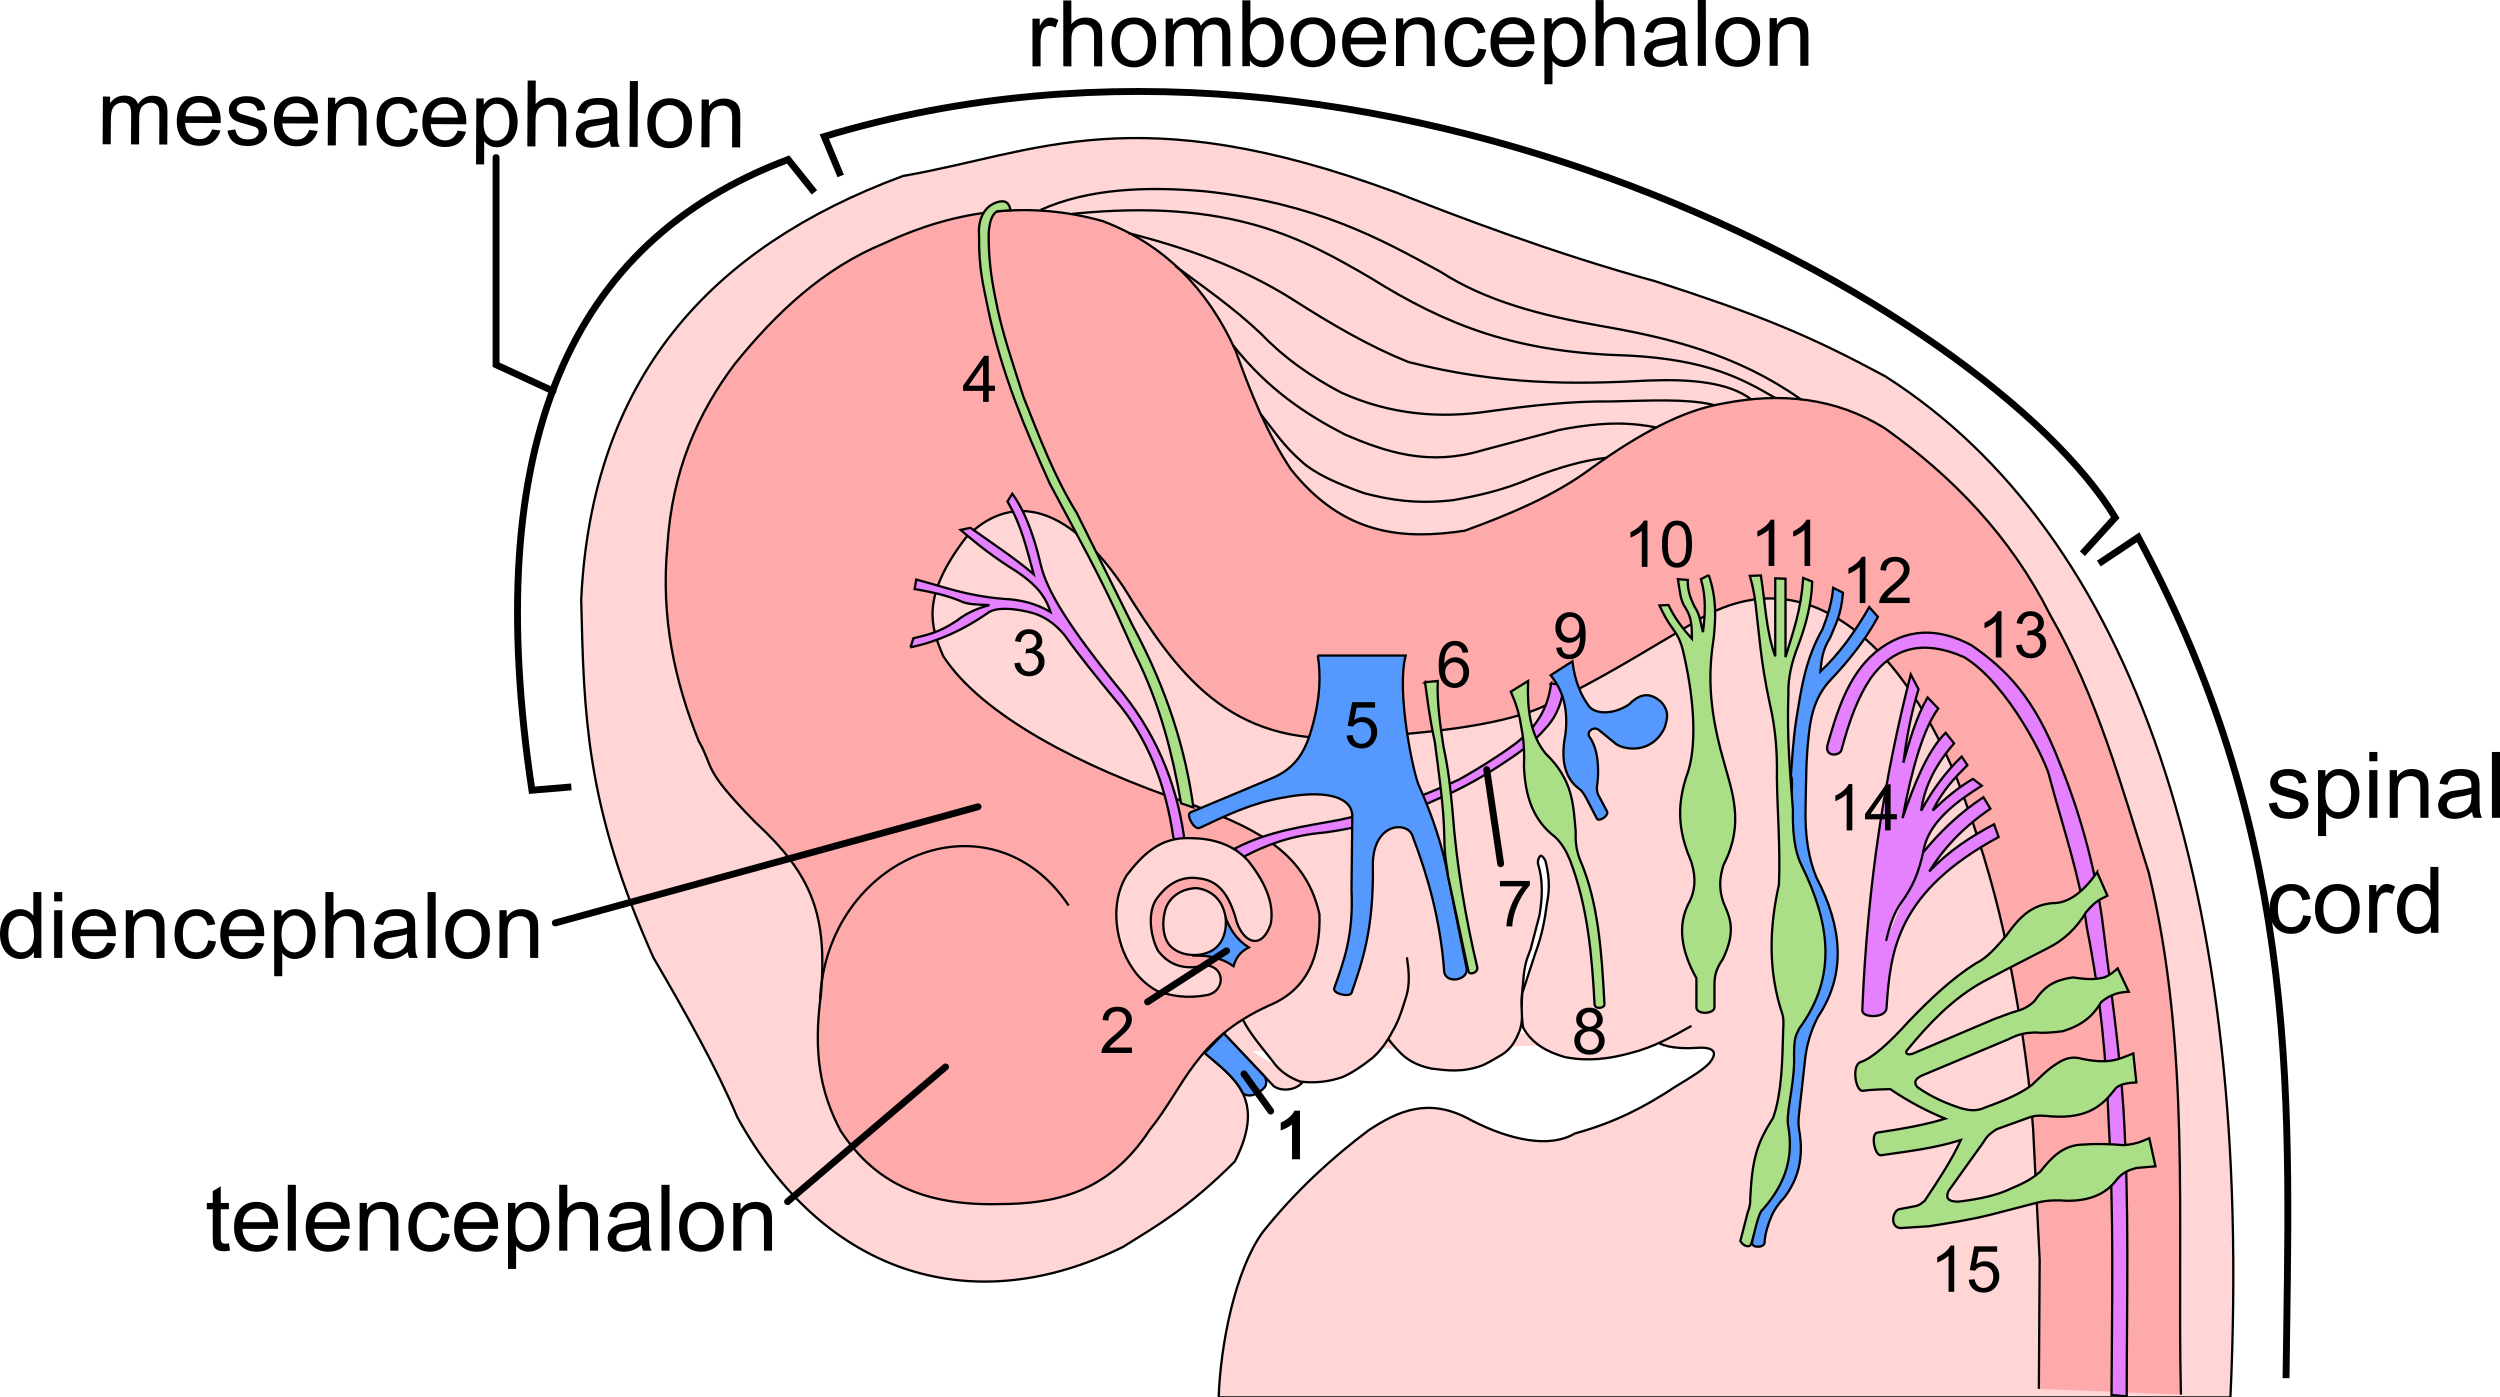 <?xml version="1.0" encoding="UTF-8" standalone="no"?>
<!-- Created with Inkscape (http://www.inkscape.org/) -->

<svg
   xmlns:dc="http://purl.org/dc/elements/1.1/"
   xmlns:cc="http://creativecommons.org/ns#"
   xmlns:rdf="http://www.w3.org/1999/02/22-rdf-syntax-ns#"
   xmlns:svg="http://www.w3.org/2000/svg"
   xmlns="http://www.w3.org/2000/svg"
   xmlns:sodipodi="http://sodipodi.sourceforge.net/DTD/sodipodi-0.dtd"
   xmlns:inkscape="http://www.inkscape.org/namespaces/inkscape"
   width="1087.241"
   height="607.73"
   id="svg2"
   version="1.1"
   inkscape:version="0.47 r22583"
   sodipodi:docname="FETUSBRAIN2.svg"
   inkscape:export-filename="C:\Users\JC\Pictures\6_week_human_fetus_nerves.png"
   inkscape:export-xdpi="165.92047"
   inkscape:export-ydpi="165.92047">
  <defs
     id="defs4">
    <inkscape:perspective
       sodipodi:type="inkscape:persp3d"
       inkscape:vp_x="0 : 526.18109 : 1"
       inkscape:vp_y="0 : 1000 : 0"
       inkscape:vp_z="744.09448 : 526.18109 : 1"
       inkscape:persp3d-origin="372.04724 : 350.78739 : 1"
       id="perspective10" />
    <inkscape:perspective
       id="perspective2824"
       inkscape:persp3d-origin="0.5 : 0.33333333 : 1"
       inkscape:vp_z="1 : 0.5 : 1"
       inkscape:vp_y="0 : 1000 : 0"
       inkscape:vp_x="0 : 0.5 : 1"
       sodipodi:type="inkscape:persp3d" />
    <inkscape:perspective
       id="perspective3752"
       inkscape:persp3d-origin="0.5 : 0.33333333 : 1"
       inkscape:vp_z="1 : 0.5 : 1"
       inkscape:vp_y="0 : 1000 : 0"
       inkscape:vp_x="0 : 0.5 : 1"
       sodipodi:type="inkscape:persp3d" />
    <inkscape:perspective
       id="perspective3778"
       inkscape:persp3d-origin="0.5 : 0.33333333 : 1"
       inkscape:vp_z="1 : 0.5 : 1"
       inkscape:vp_y="0 : 1000 : 0"
       inkscape:vp_x="0 : 0.5 : 1"
       sodipodi:type="inkscape:persp3d" />
    <inkscape:perspective
       id="perspective3778-4"
       inkscape:persp3d-origin="0.5 : 0.33333333 : 1"
       inkscape:vp_z="1 : 0.5 : 1"
       inkscape:vp_y="0 : 1000 : 0"
       inkscape:vp_x="0 : 0.5 : 1"
       sodipodi:type="inkscape:persp3d" />
    <inkscape:perspective
       id="perspective3778-9"
       inkscape:persp3d-origin="0.5 : 0.33333333 : 1"
       inkscape:vp_z="1 : 0.5 : 1"
       inkscape:vp_y="0 : 1000 : 0"
       inkscape:vp_x="0 : 0.5 : 1"
       sodipodi:type="inkscape:persp3d" />
    <inkscape:perspective
       id="perspective3778-8"
       inkscape:persp3d-origin="0.5 : 0.33333333 : 1"
       inkscape:vp_z="1 : 0.5 : 1"
       inkscape:vp_y="0 : 1000 : 0"
       inkscape:vp_x="0 : 0.5 : 1"
       sodipodi:type="inkscape:persp3d" />
    <inkscape:perspective
       id="perspective3778-2"
       inkscape:persp3d-origin="0.5 : 0.33333333 : 1"
       inkscape:vp_z="1 : 0.5 : 1"
       inkscape:vp_y="0 : 1000 : 0"
       inkscape:vp_x="0 : 0.5 : 1"
       sodipodi:type="inkscape:persp3d" />
    <inkscape:perspective
       id="perspective3778-5"
       inkscape:persp3d-origin="0.5 : 0.33333333 : 1"
       inkscape:vp_z="1 : 0.5 : 1"
       inkscape:vp_y="0 : 1000 : 0"
       inkscape:vp_x="0 : 0.5 : 1"
       sodipodi:type="inkscape:persp3d" />
    <inkscape:perspective
       id="perspective3778-7"
       inkscape:persp3d-origin="0.5 : 0.33333333 : 1"
       inkscape:vp_z="1 : 0.5 : 1"
       inkscape:vp_y="0 : 1000 : 0"
       inkscape:vp_x="0 : 0.5 : 1"
       sodipodi:type="inkscape:persp3d" />
    <inkscape:perspective
       id="perspective3778-52"
       inkscape:persp3d-origin="0.5 : 0.33333333 : 1"
       inkscape:vp_z="1 : 0.5 : 1"
       inkscape:vp_y="0 : 1000 : 0"
       inkscape:vp_x="0 : 0.5 : 1"
       sodipodi:type="inkscape:persp3d" />
    <inkscape:perspective
       id="perspective3778-1"
       inkscape:persp3d-origin="0.5 : 0.33333333 : 1"
       inkscape:vp_z="1 : 0.5 : 1"
       inkscape:vp_y="0 : 1000 : 0"
       inkscape:vp_x="0 : 0.5 : 1"
       sodipodi:type="inkscape:persp3d" />
    <inkscape:perspective
       id="perspective3778-3"
       inkscape:persp3d-origin="0.5 : 0.33333333 : 1"
       inkscape:vp_z="1 : 0.5 : 1"
       inkscape:vp_y="0 : 1000 : 0"
       inkscape:vp_x="0 : 0.5 : 1"
       sodipodi:type="inkscape:persp3d" />
    <inkscape:perspective
       id="perspective3778-21"
       inkscape:persp3d-origin="0.5 : 0.33333333 : 1"
       inkscape:vp_z="1 : 0.5 : 1"
       inkscape:vp_y="0 : 1000 : 0"
       inkscape:vp_x="0 : 0.5 : 1"
       sodipodi:type="inkscape:persp3d" />
    <inkscape:perspective
       id="perspective3778-85"
       inkscape:persp3d-origin="0.5 : 0.33333333 : 1"
       inkscape:vp_z="1 : 0.5 : 1"
       inkscape:vp_y="0 : 1000 : 0"
       inkscape:vp_x="0 : 0.5 : 1"
       sodipodi:type="inkscape:persp3d" />
    <inkscape:perspective
       id="perspective3778-89"
       inkscape:persp3d-origin="0.5 : 0.33333333 : 1"
       inkscape:vp_z="1 : 0.5 : 1"
       inkscape:vp_y="0 : 1000 : 0"
       inkscape:vp_x="0 : 0.5 : 1"
       sodipodi:type="inkscape:persp3d" />
    <inkscape:perspective
       id="perspective3778-95"
       inkscape:persp3d-origin="0.5 : 0.33333333 : 1"
       inkscape:vp_z="1 : 0.5 : 1"
       inkscape:vp_y="0 : 1000 : 0"
       inkscape:vp_x="0 : 0.5 : 1"
       sodipodi:type="inkscape:persp3d" />
    <inkscape:perspective
       id="perspective3778-12"
       inkscape:persp3d-origin="0.5 : 0.33333333 : 1"
       inkscape:vp_z="1 : 0.5 : 1"
       inkscape:vp_y="0 : 1000 : 0"
       inkscape:vp_x="0 : 0.5 : 1"
       sodipodi:type="inkscape:persp3d" />
    <inkscape:perspective
       id="perspective3778-34"
       inkscape:persp3d-origin="0.5 : 0.33333333 : 1"
       inkscape:vp_z="1 : 0.5 : 1"
       inkscape:vp_y="0 : 1000 : 0"
       inkscape:vp_x="0 : 0.5 : 1"
       sodipodi:type="inkscape:persp3d" />
    <inkscape:perspective
       id="perspective3778-87"
       inkscape:persp3d-origin="0.5 : 0.33333333 : 1"
       inkscape:vp_z="1 : 0.5 : 1"
       inkscape:vp_y="0 : 1000 : 0"
       inkscape:vp_x="0 : 0.5 : 1"
       sodipodi:type="inkscape:persp3d" />
    <inkscape:perspective
       id="perspective3778-79"
       inkscape:persp3d-origin="0.5 : 0.33333333 : 1"
       inkscape:vp_z="1 : 0.5 : 1"
       inkscape:vp_y="0 : 1000 : 0"
       inkscape:vp_x="0 : 0.5 : 1"
       sodipodi:type="inkscape:persp3d" />
  </defs>
  <sodipodi:namedview
     id="base"
     pagecolor="#ffffff"
     bordercolor="#666666"
     borderopacity="1.0"
     inkscape:pageopacity="0.0"
     inkscape:pageshadow="2"
     inkscape:zoom="0.7"
     inkscape:cx="554.79948"
     inkscape:cy="268.96085"
     inkscape:document-units="px"
     inkscape:current-layer="layer1"
     showgrid="true"
     inkscape:snap-grids="false"
     inkscape:window-width="1024"
     inkscape:window-height="706"
     inkscape:window-x="-8"
     inkscape:window-y="-8"
     inkscape:window-maximized="1"
     width="766px">
    <inkscape:grid
       type="xygrid"
       id="grid2830"
       empspacing="5"
       visible="true"
       enabled="true"
       snapvisiblegridlinesonly="true" />
  </sodipodi:namedview>
  <g
     inkscape:groupmode="layer"
     id="layer2"
     inkscape:label="trace"
     style="display:inline"
     transform="translate(65.908,-252.989)">
    <path
       id="path2844"
       style="fill:#ffd5d5;fill-opacity:1;stroke:#000000;stroke-width:1px;stroke-linecap:butt;stroke-linejoin:miter;stroke-opacity:1"
       d="m 458.104,710.576 c 10.766,10.609 27.599,18.798 13.036,47.5 -20.068,20.136 -34.015,28.03 -48.571,37.143 -64.11,31.838 -129.324,13.615 -167.857,-56.429 -8.705,-20.803 -22.066,-44.711 -36.429,-69.286 -29.647,-66.286 -30.247,-106.215 -31.429,-155.714 4.547,-95.911 55.525,-153.078 140,-184.286 58.216,-10.036 100.408,-34.914 214.286,7.143 26.711,10.492 68.869,26.63 112.827,38.659 46.367,15.045 66.702,23.431 100.03,41.341 107.82,68.788 160.37,222.903 150.096,444.071 l -440,0 c 0.737,-22.429 7.034,-55.209 19.19,-71.929 14.319,-17.876 29.851,-32.114 46.071,-44.286 12.797,-8.374 26.214,-14.682 44.643,-4.286 16.704,8.59 33.984,12.289 45,5.714 17.202,-4.736 29.935,-11.217 44.286,-20.714 6.179,-3.688 11.867,-7.252 14.286,-10 3.114,-3.828 2.754,-6.504 -3.571,-6.607 -6.024,0.379 -13.329,0.514 -18.214,-1.875 m -155.268,16.964 c -3.325,3.953 -9.962,3.816 -12.589,1.518 l -21.607,-22.768 m 203.393,-3.304 c -8.216,4.597 -16.361,9.273 -26.429,11.786 -9.025,2.491 -18.362,3.795 -28.571,1.786 -7.825,-2.223 -14.422,-5.89 -18.214,-12.857 -0.854,-5.735 -0.677,-10.439 -0.357,-15 l 5.714,-17.5 c 3.013,-8.04 4.094,-14.793 5,-21.429 1.438,-7.337 0.789,-12.72 -0.625,-18.393 -0.43,-0.993 -1.104,-2.059 -1.772,-2.339 -0.333,-0.357 -1.628,0.81 -1.532,3.232 2.325,7.5 1.937,15 0.714,22.5 l -3.929,15 c -1.038,2.789 -2.134,4.673 -2.946,11.071 l -0.982,10.714 c -0.164,4.392 0.929,8.066 -0.714,13.304 -1.669,4.141 -3.493,7.905 -7.768,10.625 -3.056,1.836 -5.87,3.43 -8.214,4.554 -8.724,3.327 -15.541,2.362 -22.411,1.518 -5.465,-1.112 -9.892,-3.263 -13.214,-6.518 -2.696,-2.69 -4.351,-4.686 -5.625,-6.429 m 8.125,-35.446 c 0.842,5.716 1.333,11.362 -0.179,16.607 -1.443,4.524 -2.655,9.048 -5,13.571 -2.65,5.147 -5.635,9.96 -9.821,13.571 -4.993,3.974 -9.412,6.8 -13.214,8.393 -6.131,2.091 -12.173,2.626 -18.304,1.875 -4.448,-1.769 -8.638,-4.127 -12.143,-9.196 -4.595,-5.833 -9.575,-11.667 -12.589,-17.5"
       sodipodi:nodetypes="ccccccccccccccccccccccccccccccccccccccccccccccccccc" />
    <path
       style="fill:#ffaaaa;fill-opacity:1;stroke:#000000;stroke-width:1px;stroke-linecap:butt;stroke-linejoin:miter;stroke-opacity:1"
       d="m 882.568,859.505 c -1.76,-75.444 4.425,-150.469 -13.929,-226.786 -12.003,-38.142 -22.53,-76.776 -42.857,-112.143 -17.297,-34.413 -42.487,-60.325 -72.143,-81.429 -21.312,-13.175 -44.882,-15.62 -70,-10.714 -17.519,2.951 -36.209,12.887 -57.5,28.214 -16.025,11.933 -35.207,19.92 -55,27.143 -26.719,4.028 -52.767,2.189 -75.714,-26.786 -10.241,-15.444 -17.465,-33.151 -23.929,-51.429 -12.3,-27.193 -31.273,-46.377 -57.857,-56.429 -31.187,-8.769 -62.86,-5.398 -95,9.643 -26.588,10.938 -46.94,30.191 -65,52.5 -16.232,21.565 -27.314,46.906 -29.286,78.929 -2.978,31.548 3.263,59.146 13.571,85 6.98,12.137 1.047,11.318 24.643,35.357 25.207,23.277 31.297,40.843 28.571,74.643 -3.428,25.406 -0.462,42.592 8.571,59.643 12.577,18.988 31.44,32.645 68.571,31.786 24.489,-0.008 47.825,-4.795 65.714,-32.143 15.275,-18.86 19.759,-39.703 52.143,-54.286 16.608,-6.904 22.306,-21.32 21.786,-39.643 -6.483,-29.139 -31.73,-38.576 -56.786,-48.214 -47.433,-15.952 -90.108,-38.415 -106.786,-63.929 -5.49,-12.753 -9.992,-25.648 9.643,-51.429 14.9,-15.72 39.627,-21.63 68.571,21.071 23.31,37.648 45.684,69.455 100,65.714 47.019,-2.538 71.466,-7.958 84.286,-14.286 24.005,-11.429 41.844,-22.857 61.429,-34.286 27.675,-18.189 53.277,-15.138 77.143,5.714 15.329,13.451 29.431,35.699 40,61.429 8.597,22.387 15.212,44.279 20,65.714 5.869,28.176 10.776,56.592 12.857,85.714 l 2.857,57.143 -0.357,56.071"
       id="path2835"
       sodipodi:nodetypes="cccccccccccccccccccccccccccccccccc" />
    <path
       style="fill:#5599ff;fill-opacity:1;stroke:#000000;stroke-width:1px;stroke-linecap:butt;stroke-linejoin:miter;stroke-opacity:1"
       d="m 484.354,721.469 c 0.195,1.304 0.947,2.322 -0.179,4.286 -1.212,1.342 -2.644,2.611 -5.268,3.482 -2.107,0.443 -3.363,-0.066 -4.286,-0.804 -3.549,-7.177 -10.431,-12.133 -16.696,-17.5 l 8.393,-8.571 18.036,19.107 z"
       id="path2846"
       sodipodi:nodetypes="ccccccc" />
    <path
       style="fill:none;stroke:#000000;stroke-width:1px;stroke-linecap:butt;stroke-linejoin:miter;stroke-opacity:1"
       d="m 290.745,687.697 c 2.855,-61.842 73.995,-91.806 108.086,-40.911"
       id="path2895"
       sodipodi:nodetypes="cc" />
    <path
       id="path3665"
       style="fill:none;stroke:#000000;stroke-width:1px;stroke-linecap:butt;stroke-linejoin:miter;stroke-opacity:1;display:inline"
       d="m 717.408,426.762 c -28.153,-19.944 -58.088,-26.994 -87.757,-32.135 -24.922,-4.37 -49.343,-10.675 -68.943,-23.36 -26.307,-14.415 -54.003,-29.875 -102.783,-35.103 -26.049,-2.216 -50.532,-1.105 -71.216,8.081 m 245.972,107.834 c -10.133,1.132 -21.099,4.344 -32.577,8.839 -12.187,5.257 -23.236,7.666 -34.093,9.596 -16.135,1.838 -27.834,-0.204 -38.638,-3.03 -12.033,-4.243 -21.709,-8.722 -27.022,-13.637 -7.995,-6.903 -12.42,-13.805 -17.93,-20.708 m 172.231,5.808 c -9.982,-2.004 -21.781,-2.984 -42.426,1.01 l -33.335,8.839 c -23.486,7.118 -42.353,0.7 -59.852,-6.819 -16.879,-8.694 -33.595,-19.664 -48.74,-38.891 m 209.102,26.011 c -11.657,-2.881 -28.814,-1.834 -44.952,-1.515 -17.187,-0.195 -34.927,1.822 -52.78,4.293 -21.382,3.198 -42.763,1.5 -64.145,-8.081 -13.186,-6.932 -25.028,-15.21 -34.85,-25.506 -12.459,-11.795 -24.917,-20.285 -37.376,-29.547 m 250.265,57.831 c -9.733,-7.294 -25.88,-8.822 -44.699,-8.081 -31.421,1.672 -64.271,2.162 -104.298,-8.081 -16.668,-6.678 -33.335,-16.325 -50.003,-27.022 -22.723,-14.418 -46.992,-22.649 -71.721,-29.042 m 281.327,71.721 c -14.439,-8.403 -29.429,-16.623 -63.64,-18.435 -48.978,-1.303 -78.779,-12.747 -112.885,-34.093 -28.417,-16.429 -59.898,-34.599 -129.3,-27.527" />
  </g>
  <g
     inkscape:groupmode="layer"
     id="layer3"
     inkscape:label="nerves &amp; vessels"
     style="display:inline"
     transform="translate(65.908,-252.989)">
    <path
       id="path2837"
       style="fill:#aade87;fill-opacity:1;stroke:#000000;stroke-width:1px;stroke-linecap:butt;stroke-linejoin:miter;stroke-opacity:1"
       d="m 677.211,503.076 -3.393,1.786 c 2.371,7.975 1.806,15.53 0.893,23.036 -1.036,-3.682 -1.253,-7.638 -3.571,-10.893 -2.726,-5.357 -3.14,-8.787 -3.036,-11.786 l -4.286,-0.357 c 0.771,4.406 0.852,9.157 3.393,12.679 2.826,4.405 2.611,8.81 2.679,13.214 -4.273,-4.661 -7.808,-9.506 -10.179,-14.643 l -3.929,0.179 c 1.577,3.333 3.204,6.667 5.714,10 1.822,2.53 3.643,5.071 5,11.786 5.018,22.156 5.028,39.992 1.786,50.357 -6.273,17.029 -3.105,28.722 1.429,39.643 2.19,7.214 1.364,12.417 -0.714,16.786 -5.779,10.386 -3.701,21.762 2.857,33.571 l 0,12.5 c -0.22,3.584 8.06,3.137 7.857,0 l -10e-6,-10.714 c 0.186,-2.831 0.578,-5.765 3.571,-10 6.144,-12.654 2.99,-18.456 0.357,-24.643 -2.273,-6.329 -1.503,-11.516 0,-16.429 9.445,-18.173 3.578,-32.154 -0.179,-46.071 -6.942,-24.54 -6.092,-39.237 -4.107,-52.5 0.899,-8.487 1.408,-17.139 -2.143,-27.5 z"
       sodipodi:nodetypes="ccccccccccccccccccccccccc" />
    <path
       id="path2855"
       style="fill:#5599ff;fill-opacity:1;stroke:#000000;stroke-width:1px;stroke-linecap:butt;stroke-linejoin:miter;stroke-opacity:1"
       d="m 696.05,793.255 c 2.6,-12.863 8.266,-40.716 15.172,-73.74 1.556,-13.286 1.442,-27.512 2.347,-42.117 -8.53,-28.526 2.255,-84.919 -0.644,-86.821 0.418,-5.539 0.997,-15.752 2.321,-24.464 2.149,-13.016 3.759,-25.988 11.429,-39.464 2.368,-6.012 4.172,-12.024 4.643,-18.036 l 4.286,2.143 c -0.811,9.935 -3.382,14.003 -5.536,19.464 -3.706,5.917 -3.787,10.279 -4.286,14.821 7.83,-7.355 14.848,-16.873 21.25,-28.036 l 3.75,4.286 c -5.343,9.835 -12.401,18.734 -20.357,27.143 -6.585,6.874 -8.728,15.044 -9.643,23.571 -1.337,11.391 -1.21,21.024 -1.429,31.071 -0.471,14.243 1.556,23.826 4.643,31.429 11.426,21.804 13.08,42.241 0.714,60.714 -3.046,5.863 -5.048,12.352 -5.714,19.643 l -2.321,20.893 c -0.339,2.838 -0.655,5.672 -0.179,8.393 2.322,12.77 -0.675,22.099 -6.429,29.643 -2.934,3.087 -4.497,5.66 -5.536,8.036 -1.615,3.869 -2.842,7.738 -3.036,11.607 -0.231,2.283 -5.721,2.504 -5.446,-0.179 z"
       sodipodi:nodetypes="cccccccccccccccccccccccc" />
    <path
       id="path2843"
       style="fill:#aade87;fill-opacity:1;stroke:#000000;stroke-width:1px;stroke-linecap:butt;stroke-linejoin:miter;stroke-opacity:1"
       d="m 722.211,505.934 -3.929,-1.607 c -0.87,14.192 -4.551,23.885 -7.679,34.464 l 0,-34.107 -4.464,-0.179 0,33.929 c -3.998,-10.96 -4.374,-23.37 -6.25,-35.179 l -4.821,0.179 c 1.044,3.415 1.931,7.303 2.5,12.143 1.625,13.488 2.255,24.987 6.071,42.857 2.594,10.893 3.44,21.607 3.214,32.5 0.165,15.205 1.558,29.783 0.893,46.786 -4.089,18.319 -4.952,37.207 1.607,56.696 0.193,0.216 0.537,3.686 0.259,5.811 -0.374,13.89 -0.559,27.946 -4.367,38.832 -7.03,11.173 -9.136,17.503 -10.008,35.65 0.248,1.005 -0.504,4.501 -1.063,5.511 l -3.214,12.5 c 1.423,2.468 4.144,2.925 4.688,1.339 1.726,-5.538 3.133,-13.688 4.955,-14.911 11.38,-12.841 13.14,-24.652 11.25,-36.071 -1.259,-5.213 2.207,-16.529 2.5,-28.036 -0.315,-12.083 1.112,-11.979 2.143,-14.643 16.835,-22.777 13.319,-46.042 1.25,-70.714 -2.066,-4.135 -4.221,-10.616 -3.929,-24.643 -1.128,-15.603 -2.649,-30.222 -1.964,-50.357 -0.17,-6.845 1.423,-13.69 4.107,-20.536 3.569,-9.405 6.006,-18.81 6.25,-28.214 z"
       sodipodi:nodetypes="cccccccccccccccccccccccccccc" />
    <path
       style="fill:#e580ff;fill-opacity:1;stroke:#000000;stroke-width:1px;stroke-linecap:butt;stroke-linejoin:miter;stroke-opacity:1"
       d="m 608.639,550.219 c -1.087,9.327 -5.244,18.17 -15.357,26.071 -8.214,6.063 -16.429,11.071 -24.643,15.714 -17.022,7.992 -34.287,13.794 -51.786,17.5 -15.238,2.877 -30.476,4.641 -45.714,12.5 l 3.214,3.929 c 10.123,-5.472 21.501,-9.69 35.893,-10.893 19.469,-2.628 35.53,-8.266 48.036,-14.107 12.491,-5.292 22.614,-11.26 31.786,-17.5 6.232,-4.086 11.742,-8.534 16.071,-13.571 5.649,-6.018 7.27,-12.44 8.214,-18.929 l -5.714,-0.714 z"
       id="path2867"
       sodipodi:nodetypes="cccccccccccc" />
    <path
       style="fill:#aade87;fill-opacity:1;stroke:#000000;stroke-width:1px;stroke-linecap:butt;stroke-linejoin:miter;stroke-opacity:1"
       d="m 598.639,549.148 c -0.431,12.33 1.005,23.54 7.679,31.607 12.088,11.573 11.977,22.637 13.036,33.75 -0.097,3.701 0.007,7.503 1.786,12.143 8.18,18.802 9.52,40.795 10.714,62.857 0.429,1.941 -3.98,2.682 -4.286,0.357 -1.14,-21.473 -3.004,-42.792 -10.714,-62.857 -1.493,-3.684 -3.528,-7.255 -6.429,-10 -9.986,-7.507 -13.062,-18.469 -13.571,-30.714 0.452,-11.095 -0.905,-14.953 -1.786,-20.714 -1.011,-4.824 -2.449,-8.367 -3.929,-11.786 l 7.5,-4.643 z"
       id="path2850"
       sodipodi:nodetypes="cccccccccccc" />
    <path
       style="fill:#5599ff;fill-opacity:1;stroke:#000000;stroke-width:1px;stroke-linecap:butt;stroke-linejoin:miter;stroke-opacity:1"
       d="m 617.925,540.576 c 1.121,9.236 4.008,15.178 7.143,19.464 2.856,3.823 11.017,3.701 17.5,-0.714 5.709,-5.766 9.93,-4.461 13.75,-1.25 4.146,4.396 2.694,7.773 1.786,11.25 -5.776,12.402 -18.863,9.731 -21.964,6.607 l -6.786,-5.536 c -2.36,-1.735 -5.276,0.929 -4.107,2.857 4.223,5.833 4.236,15.149 3.482,20.982 -0.315,1.504 -0.129,2.841 0.268,4.107 l 3.929,7.411 c 1.166,1.786 -3.202,4.702 -4.286,3.393 l -4.821,-9.286 c -0.811,-1.391 -1.585,-2.82 -2.857,-3.75 -6.413,-4.624 -8.228,-12.698 -6.071,-23.75 1.338,-10.933 -1.103,-19.303 -6.429,-25.714 l 9.464,-6.071 z"
       id="path2852"
       sodipodi:nodetypes="ccccccccccccccccc" />
    <path
       style="fill:#5599ff;stroke:#000000;stroke-width:1px;stroke-linecap:butt;stroke-linejoin:miter;stroke-opacity:1"
       d="m 507.211,538.076 38.214,0 c -4.238,15.656 3.474,52.632 6.071,57.321 5.656,12.789 9.819,25.365 12.143,37.679 l 8.214,40.714 c 1.392,5.308 -8.451,7.361 -9.643,2.143 -1.644,-22.607 -7.072,-41.775 -13.929,-59.643 -2.241,-6.143 -16.684,-5.694 -17.143,12.143 0.516,29.444 -4.953,43.696 -9.286,56.429 -0.918,1.894 -8.307,0.381 -7.5,-2.143 4.127,-11.623 8.464,-22.903 7.5,-42.857 l 0.357,-32.143 c -0.392,-9.04 -13.513,-11.078 -30,-7.857 -13.392,2.219 -24.892,7.749 -36.429,13.214 -2.545,0.89 -6.054,-6.012 -3.929,-6.786 l 35.089,-14.732 c 9.421,-3.942 14.177,-9.99 17.411,-20.982 4.194,-14.356 4.096,-24.049 2.857,-32.5 z"
       id="path2854"
       sodipodi:nodetypes="cccccccccccccccccc" />
    <path
       id="path2863"
       style="fill:#e580ff;fill-opacity:1;stroke:#000000;stroke-width:1px;stroke-linecap:butt;stroke-linejoin:miter;stroke-opacity:1"
       d="m 330.068,534.505 1.25,-3.929 c 5.584,-1.472 10.619,-2.119 18.929,-7.679 4.702,-3.73 9.405,-5.405 14.107,-6.786 -5.045,-0.104 -9.969,-0.281 -12.679,-1.786 -6.307,-2.628 -13.047,-3.955 -19.821,-5.179 l 0.714,-4.107 c 11.864,3.1 21.628,7.039 37.857,8.393 7.54,0.285 14.425,2.097 20.536,5.714 -2.826,-8.914 -8.724,-13.439 -14.821,-17.679 -8.607,-5.245 -16.63,-11.364 -24.286,-18.036 l 4.286,-0.893 c 9.239,6.581 18.696,12.727 27.5,20.179 -3.003,-10.651 -5.26,-21.408 -11.429,-31.607 l 2.143,-3.393 c 7.012,9.626 10.598,23.415 12.321,30.714 2.724,12.071 13.409,28.199 32.679,52.321 17.196,20.198 26.246,42.364 29.643,65.893 0.317,1.995 -4.302,2.365 -4.643,0.357 -3.34,-22.849 -11.085,-43.121 -25.357,-59.821 -7.815,-9.51 -15.551,-18.993 -21.964,-28.036 -7.622,-9.01 -14.565,-10.024 -21.25,-11.071 -5.441,-0.679 -9.909,-0.385 -12.5,1.786 -9.932,6.842 -20.902,12.08 -33.214,14.643 z"
       sodipodi:nodetypes="cccccccccccccccccccccccc" />
    <path
       style="fill:#aade87;fill-opacity:1;stroke:#000000;stroke-width:1px;stroke-linecap:butt;stroke-linejoin:miter;stroke-opacity:1"
       d="m 453.104,604.148 -5.357,-1.786 c -3.807,-21.786 -9.116,-43.036 -20,-64.821 l -4.821,-10.714 c -9.379,-21.539 -21.163,-42.477 -32.321,-63.571 -10.588,-23.609 -20.874,-47.519 -26.786,-75.804 -1.815,-9.277 -4.143,-17.186 -3.929,-31.875 -0.631,-7.958 2.847,-12.376 6.25,-14.018 3.814,-1.734 6.682,-1.577 7.411,2.857 l -5.893,0.491 c -1.817,1.164 -3.179,3.731 -3.571,9.286 -0.179,9.42 0.894,18.839 2.857,28.259 2.687,14.723 7.763,28.848 12.232,43.125 6.837,17.103 13.179,34.347 23.214,50.536 l 24.464,49.286 c 14.897,27.776 22.831,53.75 26.25,78.75 z"
       id="path2845"
       sodipodi:nodetypes="cccccccccccccccc" />
    <path
       style="fill:#e580ff;fill-opacity:1;stroke:#000000;stroke-width:1px;stroke-linecap:butt;stroke-linejoin:miter;stroke-opacity:1"
       d="m 852.389,859.684 6.607,0.536 c -0.006,-41.432 1.204,-82.255 -1.429,-125 -1.802,-27.245 -5.619,-52.655 -8.75,-78.571 -2.588,-21.492 -8.983,-47.559 -19.107,-72.143 -11.042,-28.496 -23.132,-40.403 -38.214,-50.893 -14.606,-7.8 -28.607,-7.726 -41.786,3.036 -12.305,10.272 -17.012,27.05 -20.893,40.536 -1.053,5.125 5.182,4.585 6.071,2.143 3.624,-13.475 7.293,-23.215 12.679,-31.25 9.239,-12.983 22.198,-17.474 40.714,-9.286 19.694,11.976 36.28,46.784 37.143,52.143 5.862,21.994 13.483,43.984 16.25,65.536 6.209,30.971 8.483,58.721 9.464,84.464 2.398,42.721 1.387,79.408 1.25,118.75 z"
       id="path2864"
       sodipodi:nodetypes="ccccccccccccccc" />
    <path
       id="path2834"
       style="fill:#aade87;fill-opacity:1;stroke:#000000;stroke-width:1px;stroke-linecap:butt;stroke-linejoin:miter;stroke-opacity:1"
       d="m 846.139,632.362 4.464,10.179 c -2.648,1.532 -4.427,1.411 -9.286,7.143 -4.167,7.024 -9.762,12.262 -16.786,15.714 l -17.679,9.107 -10.179,5.357 c -13.302,7.305 -23.506,18.094 -33.036,29.643 -1.082,1.053 -0.692,2.608 2.143,1.786 l 35.714,-15.179 7.321,-2.679 c 3.148,-1.112 5.965,-1.228 10,-5 3.966,-5.709 7.529,-9.061 16.786,-10.357 6.197,0.877 9.276,1.025 13.571,0 2.6,-0.991 4.216,-2.476 5.893,-3.929 l 4.821,10.179 c -3.988,0.066 -7.976,1.08 -11.964,4.464 -2.624,4.317 -6.534,9.628 -16.786,12.679 -4.757,0.652 -8.814,0.837 -12.143,0.536 -3.16,0.303 -5.728,0.014 -11.607,3.036 l -37.5,15.714 c -2.822,1.325 -3.665,2.961 -1.964,5 6.294,4.439 12.754,7.219 19.286,9.286 3.183,0.807 6.418,1.46 10.536,-0.536 9.932,-3.52 16.436,-6.777 20.179,-9.821 3.536,-3.315 6.816,-6.823 11.25,-9.464 3.649,-2.388 7.005,-2.727 10.179,-1.786 12.795,2.701 16.992,-0.24 22.5,-2.321 l 1.339,12.589 c -4.113,0.288 -7.933,0.814 -9.464,3.214 -5.23,6.712 -11.54,12.633 -27.321,11.607 -3.185,-0.266 -6.369,-0.747 -9.554,0.357 l -14.375,5.179 c -1.889,1.228 -4.024,2.459 -5.893,5.804 l -15.089,21.071 c -1.645,3.783 0.73,4.642 4.286,4.643 9.751,-1.107 17.807,-3.061 23.75,-6.071 5.718,-2.321 9.239,-4.643 11.875,-6.964 4.755,-6.039 9.836,-11.599 18.571,-11.786 5.893,-0.419 11.786,-0.265 17.679,0.268 5.832,-0.525 8.309,-1.823 11.161,-3.036 l 2.679,12.232 -8.214,0.714 c -2.979,0.721 -6.053,1.919 -8.571,5 -5.206,7.061 -12.959,9.348 -21.964,9.286 -3.261,-0.373 -8.386,-0.264 -12.321,0.714 l -20.714,5.357 c -9.245,2.299 -18.004,3.626 -26.786,5 l -11.071,0.714 c -6.36,0.968 -4.953,-7.896 -1.429,-8.214 l 5.714,-1.071 c 3.101,-0.475 3.652,-1.587 5,-2.5 5.83,-8.81 11.736,-17.619 15.714,-26.429 -11.367,3.581 -22.808,4.898 -34.643,6.607 -2.761,0.537 -4.698,-9.156 -1.786,-9.821 10.047,-1.526 20.064,-3.143 29.643,-6.071 -7.982,-3.297 -15.521,-7.188 -23.929,-12.857 -3.813,0.123 -7.52,0.139 -11.786,0.714 -3.27,0.724 -5.165,-11.203 -1.071,-12.5 4.809,-1.522 11.978,-7.765 21.071,-17.857 8.933,-9.221 18.115,-18.129 28.929,-25 5.044,-2.391 9.093,-7.269 13.214,-11.964 6.862,-9.778 12.16,-13.496 20.179,-14.286 6.789,0.183 13.151,-4.529 19.464,-13.393 z"
       sodipodi:nodetypes="cccccccccccccccccccccccccccccccccccccccccccccccccccccccccsccccc" />
    <path
       style="fill:#aade87;fill-opacity:1;stroke:#000000;stroke-width:1px;stroke-linecap:butt;stroke-linejoin:miter;stroke-opacity:1"
       d="m 553.818,549.684 5.536,-0.536 c -0.354,8.93 0.978,18.703 2.5,28.571 2.24,10.216 3.083,19.035 3.929,27.857 1.773,23.904 5.612,46.331 10.714,67.857 0.706,2.511 -3.194,3.785 -3.75,2.143 l -8.929,-41.607 c -0.549,-5.567 -1.484,-6.887 -1.607,-17.143 -0.235,-13.464 -2.414,-27.586 -4.107,-41.071 -2.489,-11.518 -3.122,-18.086 -4.286,-26.071 z"
       id="path2851"
       sodipodi:nodetypes="cccccccccc" />
    <path
       style="fill:#5599ff;fill-opacity:1;stroke:#000000;stroke-width:1px;stroke-linecap:butt;stroke-linejoin:miter;stroke-opacity:1"
       d="m 477.181,665.032 c -5.485,-3.459 -8.452,-8.356 -10.417,-13.826 l -13.258,17.362 c 5.682,-0.04 11.364,0.647 17.046,4.609 0.952,-3.274 2.664,-6.21 6.629,-8.144 z"
       id="path3657"
       sodipodi:nodetypes="ccccc" />
    <path
       style="fill:#ffd5d5;stroke:#000000;stroke-width:1px;stroke-linecap:butt;stroke-linejoin:miter;stroke-opacity:1"
       d="m 466.764,650.321 c -1.658,-6.994 -6.788,-10.451 -12.374,-11.112 -6.583,0.255 -11.259,3.767 -13.132,8.334 -1.872,4.833 -2.007,13.474 2.21,17.236 4.171,3.97 11.265,4.18 15.215,2.715 8.947,-2.82 9.171,-13.09 8.081,-17.173 z"
       id="path3655"
       sodipodi:nodetypes="cccccc" />
    <path
       style="fill:#ffd5d5;fill-opacity:1;stroke:#000000;stroke-width:1px;stroke-linecap:butt;stroke-linejoin:miter;stroke-opacity:1"
       d="m 472.067,654.362 c 3.31,8.94 10.831,11.712 14.647,0.505 1.496,-7.796 -1.33,-16.785 -9.596,-27.274 -6.722,-7.571 -16.05,-10.104 -25.759,-10.102 -12.829,-0.426 -20.425,7.287 -27.274,16.162 -6.064,9.914 -5.442,22.516 -1.515,32.83 3.36,8.259 8.425,14.132 15.152,17.678 5.989,1.88 12.406,3.29 21.718,1.515 7.68,-1.981 7.455,-12.5 -1.136,-12.879 -10.688,2.647 -16.692,-1.256 -20.582,-6.313 -2.989,-5.578 -4.86,-15.893 -0.884,-22.223 3.838,-5.612 9.432,-9.973 17.046,-9.47 6.98,0.602 13.843,2.799 18.183,19.572 z"
       id="path3651"
       sodipodi:nodetypes="ccccccccccccc" />
    <path
       id="path3638"
       style="fill:#e580ff;fill-opacity:1;stroke:#000000;stroke-width:1px;stroke-linecap:butt;stroke-linejoin:miter;stroke-opacity:1"
       d="m 754.354,662.184 c 1.474,-6.442 3.418,-12.415 6.786,-16.964 4.342,-6.081 7.384,-11.657 9.821,-23.929 2.99,-12.074 15.648,-20.665 25,-26.607 l -3.839,-2.946 c -6.527,3.751 -12.156,8.579 -17.5,13.75 4.183,-8.616 9.731,-14.409 15.089,-19.732 l -2.5,-3.75 c -6.797,6.573 -12.697,14.38 -17.589,23.571 1.197,-9.647 5.709,-19.401 14.286,-29.286 l -3.661,-4.643 c -8.001,8.003 -13.57,22.087 -18.75,37.143 4.106,-21.684 9.053,-38.826 15.536,-47.679 l -4.643,-4.821 c -5.088,8.834 -7.761,18.634 -10.536,28.393 1.38,-10.655 3.33,-21.31 6.607,-31.964 l -3.393,-6.429 c -10.864,42.289 -18.76,89.528 -21.071,146.071 -0.193,3.395 10.193,3.592 10.536,-0.893 1.632,-25.365 4.673,-50.499 48.75,-74.464 l -1.964,-5.536 c -10.002,5.252 -19.633,11.494 -28.214,20.536 5.838,-9.54 14.114,-18.732 26.607,-27.321 l -3.036,-5 c -10.339,6.82 -18.943,15.087 -26.429,24.286"
       sodipodi:nodetypes="ccccccccccccccccccccccccc" />
  </g>
  <g
     inkscape:label="labels"
     inkscape:groupmode="layer"
     id="layer1"
     style="display:inline"
     transform="translate(65.908,-252.989)">
    <path
       style="fill:none;stroke:#000000;stroke-width:3;stroke-linecap:butt;stroke-linejoin:miter;stroke-miterlimit:4;stroke-opacity:1;stroke-dasharray:none;display:inline"
       d="M 288.282,336.648 276.854,322.362 C 181.394,358.215 142.878,446.595 165.425,596.648 l 17.143,-1.429"
       id="path3670"
       sodipodi:nodetypes="cccc" />
    <path
       style="fill:none;stroke:#000000;stroke-width:3;stroke-linecap:butt;stroke-linejoin:miter;stroke-miterlimit:4;stroke-opacity:1;stroke-dasharray:none;display:inline"
       d="m 299.711,329.505 -7.143,-17.143 c 241.311,-72.991 506.367,74.878 561.429,165.714 l -14.286,15.714"
       id="path3672"
       sodipodi:nodetypes="cccc" />
    <path
       id="path3701"
       style="font-size:28px;font-style:normal;font-weight:normal;fill:#000000;fill-opacity:1;stroke:none;font-family:Bitstream Vera Sans"
       d="m 375.254,541.451 2.461,-0.328 c 0.283,1.395 0.763,2.399 1.442,3.015 0.679,0.615 1.506,0.923 2.481,0.923 1.158,0 2.135,-0.401 2.933,-1.203 0.798,-0.802 1.196,-1.796 1.196,-2.98 -10e-6,-1.13 -0.369,-2.062 -1.107,-2.796 -0.738,-0.734 -1.677,-1.101 -2.816,-1.101 -0.465,10e-6 -1.044,0.091 -1.736,0.273 l 0.273,-2.16 c 0.164,0.018 0.296,0.027 0.396,0.027 1.048,2e-5 1.992,-0.273 2.83,-0.82 0.839,-0.547 1.258,-1.39 1.258,-2.529 -10e-6,-0.902 -0.305,-1.65 -0.916,-2.242 -0.611,-0.592 -1.399,-0.889 -2.365,-0.889 -0.957,2e-5 -1.755,0.301 -2.393,0.902 -0.638,0.602 -1.048,1.504 -1.23,2.707 l -2.461,-0.438 c 0.301,-1.65 0.984,-2.928 2.051,-3.835 1.066,-0.907 2.393,-1.36 3.979,-1.36 1.094,2e-5 2.101,0.235 3.021,0.704 0.921,0.469 1.625,1.11 2.112,1.921 0.488,0.811 0.731,1.673 0.731,2.584 -1e-5,0.866 -0.232,1.654 -0.697,2.365 -0.465,0.711 -1.153,1.276 -2.064,1.695 1.185,0.273 2.105,0.841 2.762,1.702 0.656,0.861 0.984,1.939 0.984,3.233 -2e-5,1.75 -0.638,3.233 -1.914,4.45 -1.276,1.217 -2.889,1.825 -4.84,1.825 -1.759,0 -3.22,-0.524 -4.382,-1.572 -1.162,-1.048 -1.825,-2.406 -1.989,-4.074 z" />
    <path
       id="path3703"
       style="font-size:28px;font-style:normal;font-weight:normal;fill:#000000;fill-opacity:1;stroke:none;font-family:Bitstream Vera Sans"
       d="m 361.631,427.774 0,-4.799 -8.695,0 0,-2.256 9.146,-12.988 2.01,0 0,12.988 2.707,0 0,2.256 -2.707,0 0,4.799 z m 0,-7.055 0,-9.037 -6.275,9.037 z" />
    <path
       id="path3705"
       style="font-size:28px;font-style:normal;font-weight:normal;fill:#000000;fill-opacity:1;stroke:none;font-family:Bitstream Vera Sans"
       d="m 519.744,572.887 2.584,-0.219 c 0.191,1.258 0.636,2.203 1.333,2.837 0.697,0.633 1.538,0.95 2.522,0.95 1.185,0 2.187,-0.447 3.008,-1.34 0.82,-0.893 1.23,-2.078 1.23,-3.555 -10e-6,-1.404 -0.394,-2.511 -1.183,-3.322 -0.788,-0.811 -1.821,-1.217 -3.097,-1.217 -0.793,10e-6 -1.508,0.18 -2.146,0.54 -0.638,0.36 -1.139,0.827 -1.504,1.401 l -2.311,-0.301 1.941,-10.295 9.967,0 0,2.352 -7.998,0 -1.08,5.387 c 1.203,-0.839 2.465,-1.258 3.787,-1.258 1.75,2e-5 3.227,0.606 4.43,1.818 1.203,1.212 1.805,2.771 1.805,4.676 -1e-5,1.814 -0.529,3.382 -1.586,4.703 -1.285,1.622 -3.04,2.434 -5.264,2.434 -1.823,0 -3.311,-0.51 -4.464,-1.531 -1.153,-1.021 -1.812,-2.374 -1.976,-4.061 z" />
    <path
       id="path3707"
       style="font-size:28px;font-style:normal;font-weight:normal;fill:#000000;fill-opacity:1;stroke:none;font-family:Bitstream Vera Sans"
       d="m 572.648,536.696 -2.447,0.191 c -0.219,-0.966 -0.529,-1.668 -0.93,-2.105 -0.665,-0.702 -1.486,-1.053 -2.461,-1.053 -0.784,2e-5 -1.472,0.219 -2.064,0.656 -0.775,0.565 -1.385,1.39 -1.832,2.475 -0.447,1.085 -0.679,2.63 -0.697,4.635 0.592,-0.902 1.317,-1.572 2.174,-2.01 0.857,-0.437 1.755,-0.656 2.693,-0.656 1.641,2e-5 3.037,0.604 4.19,1.812 1.153,1.208 1.729,2.769 1.729,4.683 -10e-6,1.258 -0.271,2.427 -0.813,3.507 -0.542,1.08 -1.287,1.907 -2.235,2.481 -0.948,0.574 -2.023,0.861 -3.227,0.861 -2.051,0 -3.723,-0.754 -5.018,-2.263 -1.294,-1.508 -1.941,-3.994 -1.941,-7.458 0,-3.874 0.715,-6.69 2.146,-8.449 1.249,-1.531 2.93,-2.297 5.045,-2.297 1.577,2e-5 2.869,0.442 3.876,1.326 1.007,0.884 1.611,2.105 1.812,3.664 z m -10.049,8.641 c 0,0.848 0.18,1.659 0.54,2.434 0.36,0.775 0.864,1.365 1.511,1.771 0.647,0.406 1.326,0.608 2.037,0.608 1.039,0 1.932,-0.419 2.68,-1.258 0.747,-0.839 1.121,-1.978 1.121,-3.418 -1e-5,-1.385 -0.369,-2.477 -1.107,-3.274 -0.738,-0.798 -1.668,-1.196 -2.789,-1.196 -1.112,10e-6 -2.055,0.399 -2.83,1.196 -0.775,0.798 -1.162,1.843 -1.162,3.138 z" />
    <path
       id="path3709"
       style="font-size:28px;font-style:normal;font-weight:normal;fill:#000000;fill-opacity:1;stroke:none;font-family:Bitstream Vera Sans"
       d="m 586.425,638.458 0,-2.365 12.975,0 0,1.914 c -1.276,1.358 -2.541,3.163 -3.794,5.414 -1.253,2.251 -2.222,4.566 -2.905,6.945 -0.492,1.677 -0.807,3.514 -0.943,5.51 l -2.529,0 c 0.027,-1.577 0.337,-3.482 0.93,-5.715 0.592,-2.233 1.442,-4.386 2.55,-6.46 1.107,-2.074 2.285,-3.821 3.534,-5.243 z" />
    <path
       id="path3711"
       style="font-size:28px;font-style:normal;font-weight:normal;fill:#000000;fill-opacity:1;stroke:none;font-family:Bitstream Vera Sans"
       d="m 622.562,700.458 c -1.021,-0.374 -1.777,-0.907 -2.27,-1.6 -0.492,-0.693 -0.738,-1.522 -0.738,-2.488 0,-1.458 0.524,-2.684 1.572,-3.678 1.048,-0.993 2.443,-1.49 4.184,-1.49 1.75,2e-5 3.158,0.508 4.225,1.524 1.066,1.016 1.6,2.254 1.6,3.712 -10e-6,0.93 -0.244,1.739 -0.731,2.427 -0.488,0.688 -1.228,1.219 -2.222,1.593 1.23,0.401 2.167,1.048 2.81,1.941 0.643,0.893 0.964,1.96 0.964,3.199 -10e-6,1.714 -0.606,3.154 -1.818,4.32 -1.212,1.167 -2.807,1.75 -4.785,1.75 -1.978,0 -3.573,-0.586 -4.785,-1.757 -1.212,-1.171 -1.818,-2.632 -1.818,-4.382 0,-1.303 0.33,-2.395 0.991,-3.274 0.661,-0.88 1.602,-1.479 2.823,-1.798 z m -0.492,-4.17 c -10e-6,0.948 0.305,1.723 0.916,2.324 0.611,0.602 1.404,0.902 2.379,0.902 0.948,1e-5 1.725,-0.298 2.331,-0.896 0.606,-0.597 0.909,-1.328 0.909,-2.194 -1e-5,-0.902 -0.312,-1.661 -0.937,-2.276 -0.624,-0.615 -1.401,-0.923 -2.331,-0.923 -0.939,2e-5 -1.718,0.301 -2.338,0.902 -0.62,0.602 -0.93,1.322 -0.93,2.16 z m -0.793,9.256 c 0,0.702 0.166,1.381 0.499,2.037 0.333,0.656 0.827,1.164 1.483,1.524 0.656,0.36 1.363,0.54 2.119,0.54 1.176,0 2.146,-0.378 2.912,-1.135 0.766,-0.757 1.148,-1.718 1.148,-2.885 -10e-6,-1.185 -0.394,-2.165 -1.183,-2.939 -0.788,-0.775 -1.775,-1.162 -2.96,-1.162 -1.158,10e-6 -2.117,0.383 -2.878,1.148 -0.761,0.766 -1.142,1.723 -1.142,2.871 z" />
    <path
       id="path3713"
       style="font-size:28px;font-style:normal;font-weight:normal;fill:#000000;fill-opacity:1;stroke:none;font-family:Bitstream Vera Sans"
       d="m 610.874,534.703 2.365,-0.219 c 0.201,1.112 0.583,1.919 1.148,2.42 0.565,0.501 1.29,0.752 2.174,0.752 0.756,0 1.42,-0.173 1.989,-0.52 0.57,-0.346 1.037,-0.809 1.401,-1.388 0.365,-0.579 0.67,-1.36 0.916,-2.345 0.246,-0.984 0.369,-1.987 0.369,-3.008 -10e-6,-0.109 -0.005,-0.273 -0.014,-0.492 -0.492,0.784 -1.164,1.42 -2.017,1.907 -0.852,0.488 -1.775,0.731 -2.769,0.731 -1.659,0 -3.062,-0.602 -4.211,-1.805 -1.148,-1.203 -1.723,-2.789 -1.723,-4.758 0,-2.033 0.599,-3.669 1.798,-4.908 1.199,-1.24 2.7,-1.859 4.505,-1.859 1.303,2e-5 2.495,0.351 3.575,1.053 1.08,0.702 1.9,1.702 2.461,3.001 0.561,1.299 0.841,3.179 0.841,5.64 -2e-5,2.561 -0.278,4.601 -0.834,6.118 -0.556,1.518 -1.383,2.673 -2.481,3.466 -1.098,0.793 -2.386,1.189 -3.862,1.189 -1.568,0 -2.848,-0.435 -3.842,-1.306 -0.994,-0.87 -1.591,-2.094 -1.791,-3.671 z m 10.076,-8.846 c -10e-6,-1.413 -0.376,-2.534 -1.128,-3.363 -0.752,-0.829 -1.657,-1.244 -2.714,-1.244 -1.094,10e-6 -2.046,0.447 -2.857,1.34 -0.811,0.893 -1.217,2.051 -1.217,3.473 -10e-6,1.276 0.385,2.313 1.155,3.11 0.77,0.798 1.72,1.196 2.851,1.196 1.139,10e-6 2.076,-0.399 2.81,-1.196 0.734,-0.798 1.101,-1.903 1.101,-3.315 z" />
    <g
       id="g3053"
       transform="translate(-11.429,7.143)">
      <path
         d="m 661.997,492.381 -2.461,0 0,-15.682 c -0.592,0.565 -1.369,1.13 -2.331,1.695 -0.962,0.565 -1.825,0.989 -2.591,1.271 l 0,-2.379 c 1.376,-0.647 2.579,-1.431 3.609,-2.352 1.03,-0.921 1.759,-1.814 2.188,-2.68 l 1.586,0 z"
         style="font-size:28px;font-style:normal;font-weight:normal;fill:#000000;fill-opacity:1;stroke:none;font-family:Bitstream Vera Sans"
         id="path3715" />
      <path
         d="m 668.313,482.496 c 0,-2.37 0.244,-4.277 0.731,-5.722 0.488,-1.445 1.212,-2.559 2.174,-3.343 0.962,-0.784 2.172,-1.176 3.63,-1.176 1.076,2e-5 2.019,0.216 2.83,0.649 0.811,0.433 1.481,1.057 2.01,1.873 0.529,0.816 0.943,1.809 1.244,2.98 0.301,1.171 0.451,2.75 0.451,4.737 -1e-5,2.352 -0.242,4.25 -0.725,5.694 -0.483,1.445 -1.205,2.561 -2.167,3.35 -0.962,0.788 -2.176,1.183 -3.644,1.183 -1.932,0 -3.45,-0.693 -4.553,-2.078 -1.322,-1.668 -1.982,-4.384 -1.982,-8.148 z m 2.529,0 c 0,3.29 0.385,5.48 1.155,6.569 0.77,1.089 1.72,1.634 2.851,1.634 1.13,0 2.08,-0.547 2.851,-1.641 0.77,-1.094 1.155,-3.281 1.155,-6.562 -10e-6,-3.299 -0.385,-5.492 -1.155,-6.576 -0.77,-1.085 -1.73,-1.627 -2.878,-1.627 -1.13,10e-6 -2.033,0.479 -2.707,1.436 -0.848,1.221 -1.271,3.477 -1.271,6.768 z"
         style="font-size:28px;font-style:normal;font-weight:normal;fill:#000000;fill-opacity:1;stroke:none;font-family:Bitstream Vera Sans"
         id="path3717" />
    </g>
    <g
       id="g3034"
       transform="translate(-4.286,5.714)">
      <path
         d="m 710.026,493.391 -2.461,0 0,-15.682 c -0.592,0.565 -1.369,1.13 -2.331,1.695 -0.962,0.565 -1.825,0.989 -2.591,1.271 l 0,-2.379 c 1.376,-0.647 2.579,-1.431 3.609,-2.352 1.03,-0.921 1.759,-1.814 2.188,-2.68 l 1.586,0 z"
         style="font-size:28px;font-style:normal;font-weight:normal;fill:#000000;fill-opacity:1;stroke:none;font-family:Bitstream Vera Sans"
         id="path3719" />
      <path
         d="m 725.612,493.391 -2.461,0 0,-15.682 c -0.592,0.565 -1.369,1.13 -2.331,1.695 -0.962,0.565 -1.825,0.989 -2.591,1.271 l 0,-2.379 c 1.376,-0.647 2.579,-1.431 3.609,-2.352 1.03,-0.921 1.759,-1.814 2.188,-2.68 l 1.586,0 z"
         style="font-size:28px;font-style:normal;font-weight:normal;fill:#000000;fill-opacity:1;stroke:none;font-family:Bitstream Vera Sans"
         id="path3721" />
    </g>
    <g
       id="g3045"
       transform="translate(-7.143,5.714)">
      <path
         d="m 752.499,509.554 -2.461,0 0,-15.682 c -0.592,0.565 -1.369,1.13 -2.331,1.695 -0.962,0.565 -1.825,0.989 -2.591,1.271 l 0,-2.379 c 1.376,-0.647 2.579,-1.431 3.609,-2.352 1.03,-0.921 1.759,-1.814 2.188,-2.68 l 1.586,0 z"
         style="font-size:28px;font-style:normal;font-weight:normal;fill:#000000;fill-opacity:1;stroke:none;font-family:Bitstream Vera Sans"
         id="path3723" />
      <path
         d="m 771.749,507.189 0,2.365 -13.248,0 c -0.018,-0.592 0.077,-1.162 0.287,-1.709 0.337,-0.902 0.877,-1.791 1.62,-2.666 0.743,-0.875 1.816,-1.887 3.22,-3.035 2.178,-1.786 3.65,-3.201 4.416,-4.245 0.766,-1.044 1.148,-2.03 1.148,-2.96 -10e-6,-0.975 -0.349,-1.798 -1.046,-2.468 -0.697,-0.67 -1.606,-1.005 -2.728,-1.005 -1.185,1e-5 -2.133,0.355 -2.844,1.066 -0.711,0.711 -1.071,1.695 -1.08,2.953 l -2.529,-0.26 c 0.173,-1.887 0.825,-3.325 1.955,-4.313 1.13,-0.989 2.648,-1.483 4.553,-1.483 1.923,2e-5 3.445,0.533 4.566,1.6 1.121,1.066 1.682,2.388 1.682,3.965 -2e-5,0.802 -0.164,1.591 -0.492,2.365 -0.328,0.775 -0.873,1.591 -1.634,2.447 -0.761,0.857 -2.026,2.033 -3.794,3.527 -1.477,1.24 -2.424,2.08 -2.844,2.522 -0.419,0.442 -0.766,0.886 -1.039,1.333 z"
         style="font-size:28px;font-style:normal;font-weight:normal;fill:#000000;fill-opacity:1;stroke:none;font-family:Bitstream Vera Sans"
         id="path3725" />
    </g>
    <path
       id="path3697"
       style="font-size:28px;font-style:normal;font-weight:normal;fill:#000000;fill-opacity:1;stroke:#000000;stroke-opacity:1;font-family:Bitstream Vera Sans"
       d="m 498.949,756.646 -2.461,0 0,-15.682 c -0.592,0.565 -1.369,1.13 -2.331,1.695 -0.962,0.565 -1.825,0.989 -2.591,1.271 l 0,-2.379 c 1.376,-0.647 2.579,-1.431 3.609,-2.352 1.03,-0.921 1.759,-1.814 2.188,-2.68 l 1.586,0 z" />
    <path
       id="path3699"
       style="font-size:28px;font-style:normal;font-weight:normal;fill:#000000;fill-opacity:1;stroke:none;font-family:Bitstream Vera Sans"
       d="m 426.373,708.564 0,2.365 -13.248,0 c -0.018,-0.592 0.077,-1.162 0.287,-1.709 0.337,-0.902 0.877,-1.791 1.62,-2.666 0.743,-0.875 1.816,-1.887 3.22,-3.035 2.178,-1.786 3.65,-3.201 4.416,-4.245 0.766,-1.044 1.148,-2.03 1.148,-2.96 -1e-5,-0.975 -0.349,-1.798 -1.046,-2.468 -0.697,-0.67 -1.606,-1.005 -2.728,-1.005 -1.185,10e-6 -2.133,0.355 -2.844,1.066 -0.711,0.711 -1.071,1.695 -1.08,2.953 l -2.529,-0.26 c 0.173,-1.887 0.825,-3.325 1.955,-4.313 1.13,-0.989 2.648,-1.483 4.553,-1.483 1.923,2e-5 3.445,0.533 4.566,1.6 1.121,1.066 1.682,2.388 1.682,3.965 -10e-6,0.802 -0.164,1.591 -0.492,2.365 -0.328,0.775 -0.873,1.591 -1.634,2.447 -0.761,0.857 -2.026,2.033 -3.794,3.527 -1.477,1.24 -2.424,2.08 -2.844,2.522 -0.419,0.442 -0.766,0.886 -1.039,1.333 z" />
    <path
       style="fill:none;stroke:#000000;stroke-width:3;stroke-linecap:round;stroke-linejoin:miter;stroke-miterlimit:4;stroke-opacity:1;stroke-dasharray:none"
       d="m 433.176,688.707 34.345,-22.223"
       id="path3837" />
    <path
       style="fill:none;stroke:#000000;stroke-width:3;stroke-linecap:round;stroke-linejoin:miter;stroke-miterlimit:4;stroke-opacity:1;stroke-dasharray:none"
       d="M 486.714,736.184 475.097,720.022"
       id="path3839"
       sodipodi:nodetypes="cc" />
    <path
       style="fill:none;stroke:#000000;stroke-width:3;stroke-linecap:round;stroke-linejoin:miter;stroke-miterlimit:4;stroke-opacity:1;stroke-dasharray:none"
       d="m 586.719,628.603 -6.061,-40.911"
       id="path3899" />
    <g
       id="g3049"
       transform="translate(-11.429,5.714)">
      <path
         d="m 815.955,533.208 -2.461,0 0,-15.682 c -0.592,0.565 -1.369,1.13 -2.331,1.695 -0.962,0.565 -1.825,0.989 -2.591,1.271 l 0,-2.379 c 1.376,-0.647 2.579,-1.431 3.609,-2.352 1.03,-0.921 1.759,-1.814 2.188,-2.68 l 1.586,0 z"
         style="font-size:28px;font-style:normal;font-weight:normal;fill:#000000;fill-opacity:1;stroke:none;font-family:Bitstream Vera Sans"
         id="path3960" />
      <path
         d="m 822.285,527.917 2.461,-0.328 c 0.283,1.395 0.763,2.399 1.442,3.015 0.679,0.615 1.506,0.923 2.481,0.923 1.158,0 2.135,-0.401 2.933,-1.203 0.798,-0.802 1.196,-1.796 1.196,-2.98 -10e-6,-1.13 -0.369,-2.062 -1.107,-2.796 -0.738,-0.734 -1.677,-1.101 -2.816,-1.101 -0.465,10e-6 -1.044,0.091 -1.736,0.273 l 0.273,-2.16 c 0.164,0.018 0.296,0.027 0.396,0.027 1.048,2e-5 1.992,-0.273 2.83,-0.82 0.839,-0.547 1.258,-1.39 1.258,-2.529 -10e-6,-0.902 -0.305,-1.65 -0.916,-2.242 -0.611,-0.592 -1.399,-0.889 -2.365,-0.889 -0.957,2e-5 -1.755,0.301 -2.393,0.902 -0.638,0.602 -1.048,1.504 -1.23,2.707 l -2.461,-0.438 c 0.301,-1.65 0.984,-2.928 2.051,-3.835 1.066,-0.907 2.393,-1.36 3.979,-1.36 1.094,2e-5 2.101,0.235 3.021,0.704 0.921,0.469 1.625,1.11 2.112,1.921 0.488,0.811 0.731,1.673 0.731,2.584 -1e-5,0.866 -0.232,1.654 -0.697,2.365 -0.465,0.711 -1.153,1.276 -2.064,1.695 1.185,0.273 2.105,0.841 2.762,1.702 0.656,0.861 0.984,1.939 0.984,3.233 -2e-5,1.75 -0.638,3.233 -1.914,4.45 -1.276,1.217 -2.889,1.825 -4.84,1.825 -1.759,0 -3.22,-0.524 -4.382,-1.572 -1.162,-1.048 -1.825,-2.406 -1.989,-4.074 z"
         style="font-size:28px;font-style:normal;font-weight:normal;fill:#000000;fill-opacity:1;stroke:none;font-family:Bitstream Vera Sans"
         id="path3962" />
    </g>
    <g
       id="g3057">
      <path
         d="m 739.663,614.117 -2.461,0 0,-15.682 c -0.592,0.565 -1.369,1.13 -2.331,1.695 -0.962,0.565 -1.825,0.989 -2.591,1.271 l 0,-2.379 c 1.376,-0.647 2.579,-1.431 3.609,-2.352 1.03,-0.921 1.759,-1.814 2.188,-2.68 l 1.586,0 z"
         style="font-size:28px;font-style:normal;font-weight:normal;fill:#000000;fill-opacity:1;stroke:none;font-family:Bitstream Vera Sans"
         id="path3964" />
      <path
         d="m 753.868,614.117 0,-4.799 -8.695,0 0,-2.256 9.146,-12.988 2.01,0 0,12.988 2.707,0 0,2.256 -2.707,0 0,4.799 z m 0,-7.055 0,-9.037 -6.275,9.037 z"
         style="font-size:28px;font-style:normal;font-weight:normal;fill:#000000;fill-opacity:1;stroke:none;font-family:Bitstream Vera Sans"
         id="path3966" />
    </g>
    <g
       id="g3061">
      <path
         d="m 783.978,814.795 -2.461,0 0,-15.682 c -0.592,0.565 -1.369,1.13 -2.331,1.695 -0.962,0.565 -1.825,0.989 -2.591,1.271 l 0,-2.379 c 1.376,-0.647 2.579,-1.431 3.609,-2.352 1.03,-0.921 1.759,-1.814 2.188,-2.68 l 1.586,0 z"
         style="font-size:28px;font-style:normal;font-weight:normal;fill:#000000;fill-opacity:1;stroke:none;font-family:Bitstream Vera Sans"
         id="path3968" />
      <path
         d="m 790.294,809.545 2.584,-0.219 c 0.191,1.258 0.636,2.203 1.333,2.837 0.697,0.633 1.538,0.95 2.522,0.95 1.185,0 2.187,-0.447 3.008,-1.34 0.82,-0.893 1.23,-2.078 1.23,-3.555 -10e-6,-1.404 -0.394,-2.511 -1.183,-3.322 -0.788,-0.811 -1.821,-1.217 -3.097,-1.217 -0.793,10e-6 -1.508,0.18 -2.146,0.54 -0.638,0.36 -1.139,0.827 -1.504,1.401 l -2.311,-0.301 1.941,-10.295 9.967,0 0,2.352 -7.998,0 -1.08,5.387 c 1.203,-0.839 2.465,-1.258 3.787,-1.258 1.75,2e-5 3.227,0.606 4.43,1.818 1.203,1.212 1.805,2.771 1.805,4.676 -2e-5,1.814 -0.529,3.382 -1.586,4.703 -1.285,1.622 -3.04,2.434 -5.264,2.434 -1.823,0 -3.311,-0.51 -4.464,-1.531 -1.153,-1.021 -1.812,-2.374 -1.976,-4.061 z"
         style="font-size:28px;font-style:normal;font-weight:normal;fill:#000000;fill-opacity:1;stroke:none;font-family:Bitstream Vera Sans"
         id="path3970" />
    </g>
    <path
       style="fill:none;stroke:#000000;stroke-width:3;stroke-linecap:butt;stroke-linejoin:miter;stroke-miterlimit:4;stroke-opacity:1;stroke-dasharray:none"
       d="m 846.854,498.076 17.143,-11.429 c 72.451,134.66 65.627,249.502 64.286,365.714"
       id="path4106"
       sodipodi:nodetypes="ccc" />
    <g
       transform="matrix(1,-7.7717213e-4,7.7717213e-4,1,257.494,39.024)"
       style="font-size:40px;font-style:normal;font-weight:normal;fill:#000000;fill-opacity:1;stroke:none;font-family:Bitstream Vera Sans"
       id="flowRoot4108">
      <path
         d="m 125.441,242.923 0,-20.742 3.164,0 0,3.145 c 0.807,-1.471 1.553,-2.441 2.236,-2.91 0.684,-0.469 1.436,-0.703 2.256,-0.703 1.185,2e-5 2.389,0.378 3.613,1.133 L 135.5,226.107 c -0.859,-0.508 -1.719,-0.762 -2.578,-0.762 -0.768,2e-5 -1.458,0.231 -2.07,0.693 -0.612,0.462 -1.048,1.104 -1.309,1.924 -0.391,1.25 -0.586,2.617 -0.586,4.102 l 0,10.859 z"
         id="path2942" />
      <path
         d="m 138.84,242.923 0,-28.633 3.516,0 0,10.273 c 1.641,-1.901 3.711,-2.852 6.211,-2.852 1.536,2e-5 2.871,0.303 4.004,0.908 1.133,0.605 1.943,1.442 2.432,2.51 0.488,1.068 0.732,2.617 0.732,4.648 l 0,13.145 -3.516,0 0,-13.145 c -2e-5,-1.758 -0.381,-3.037 -1.143,-3.838 -0.762,-0.801 -1.839,-1.201 -3.232,-1.201 -1.042,1e-5 -2.021,0.27 -2.939,0.811 -0.918,0.54 -1.572,1.273 -1.963,2.197 -0.391,0.924 -0.586,2.201 -0.586,3.828 l 0,11.348 z"
         id="path2944" />
      <path
         d="m 159.797,232.552 c 0,-3.841 1.068,-6.686 3.203,-8.535 1.784,-1.536 3.958,-2.305 6.523,-2.305 2.852,2e-5 5.182,0.934 6.992,2.803 1.81,1.869 2.715,4.45 2.715,7.744 -2e-5,2.669 -0.4,4.769 -1.201,6.299 -0.801,1.53 -1.966,2.718 -3.496,3.564 -1.53,0.846 -3.2,1.27 -5.01,1.27 -2.904,0 -5.251,-0.931 -7.041,-2.793 -1.79,-1.862 -2.686,-4.544 -2.686,-8.047 z m 3.613,0 c -1e-5,2.656 0.579,4.645 1.738,5.967 1.159,1.322 2.617,1.982 4.375,1.982 1.745,1e-5 3.197,-0.664 4.355,-1.992 1.159,-1.328 1.738,-3.353 1.738,-6.074 -2e-5,-2.565 -0.583,-4.508 -1.748,-5.83 -1.165,-1.322 -2.614,-1.982 -4.346,-1.982 -1.758,2e-5 -3.216,0.658 -4.375,1.973 -1.159,1.315 -1.738,3.301 -1.738,5.957 z"
         id="path2946" />
      <path
         d="m 183.371,242.923 0,-20.742 3.145,0 0,2.91 c 0.651,-1.016 1.517,-1.833 2.598,-2.451 1.081,-0.618 2.311,-0.928 3.691,-0.928 1.536,2e-5 2.796,0.319 3.779,0.957 0.983,0.638 1.676,1.53 2.08,2.676 1.641,-2.422 3.776,-3.633 6.406,-3.633 2.057,2e-5 3.639,0.57 4.746,1.709 1.107,1.139 1.66,2.894 1.66,5.264 l 0,14.238 -3.496,0 0,-13.066 c -3e-5,-1.406 -0.114,-2.419 -0.342,-3.037 -0.228,-0.618 -0.641,-1.117 -1.24,-1.494 -0.599,-0.378 -1.302,-0.566 -2.109,-0.566 -1.458,1e-5 -2.669,0.485 -3.633,1.455 -0.964,0.97 -1.445,2.523 -1.445,4.658 l 0,12.051 -3.516,0 0,-13.477 c -1e-5,-1.562 -0.286,-2.734 -0.859,-3.516 -0.573,-0.781 -1.51,-1.172 -2.812,-1.172 -0.99,1e-5 -1.904,0.26 -2.744,0.781 -0.84,0.521 -1.449,1.283 -1.826,2.285 -0.378,1.003 -0.566,2.448 -0.566,4.336 l 0,10.762 z"
         id="path2948" />
      <path
         d="m 219.973,242.923 -3.262,0 0,-28.633 3.516,0 0,10.215 c 1.484,-1.862 3.379,-2.793 5.684,-2.793 1.276,2e-5 2.484,0.257 3.623,0.771 1.139,0.514 2.077,1.237 2.812,2.168 0.736,0.931 1.312,2.054 1.729,3.369 0.417,1.315 0.625,2.721 0.625,4.219 -2e-5,3.555 -0.879,6.302 -2.637,8.242 -1.758,1.94 -3.867,2.91 -6.328,2.91 -2.448,0 -4.368,-1.022 -5.762,-3.066 z m -0.039,-10.527 c 0,2.487 0.339,4.284 1.016,5.391 1.107,1.81 2.604,2.715 4.492,2.715 1.536,1e-5 2.865,-0.667 3.984,-2.002 1.12,-1.335 1.68,-3.324 1.68,-5.967 -2e-5,-2.708 -0.537,-4.707 -1.611,-5.996 -1.074,-1.289 -2.373,-1.934 -3.896,-1.934 -1.536,1e-5 -2.865,0.667 -3.984,2.002 -1.12,1.335 -1.68,3.265 -1.68,5.791 z"
         id="path2950" />
      <path
         d="m 237.688,232.552 c 0,-3.841 1.068,-6.686 3.203,-8.535 1.784,-1.536 3.958,-2.305 6.523,-2.305 2.852,2e-5 5.182,0.934 6.992,2.803 1.81,1.869 2.715,4.45 2.715,7.744 -2e-5,2.669 -0.4,4.769 -1.201,6.299 -0.801,1.53 -1.966,2.718 -3.496,3.564 -1.53,0.846 -3.2,1.27 -5.01,1.27 -2.904,0 -5.251,-0.931 -7.041,-2.793 -1.79,-1.862 -2.686,-4.544 -2.686,-8.047 z m 3.613,0 c 0,2.656 0.579,4.645 1.738,5.967 1.159,1.322 2.617,1.982 4.375,1.982 1.745,1e-5 3.197,-0.664 4.355,-1.992 1.159,-1.328 1.738,-3.353 1.738,-6.074 -1e-5,-2.565 -0.583,-4.508 -1.748,-5.83 -1.165,-1.322 -2.614,-1.982 -4.346,-1.982 -1.758,2e-5 -3.216,0.658 -4.375,1.973 -1.159,1.315 -1.738,3.301 -1.738,5.957 z"
         id="path2952" />
      <path
         d="m 275.461,236.243 3.633,0.449 c -0.573,2.122 -1.634,3.77 -3.184,4.941 -1.55,1.172 -3.529,1.758 -5.938,1.758 -3.034,0 -5.439,-0.934 -7.217,-2.803 -1.777,-1.868 -2.666,-4.489 -2.666,-7.861 0,-3.49 0.898,-6.198 2.695,-8.125 1.797,-1.927 4.128,-2.891 6.992,-2.891 2.773,2e-5 5.039,0.944 6.797,2.832 1.758,1.888 2.637,4.544 2.637,7.969 -2e-5,0.208 -0.007,0.521 -0.019,0.938 l -15.469,0 c 0.13,2.279 0.775,4.023 1.934,5.234 1.159,1.211 2.604,1.816 4.336,1.816 1.289,1e-5 2.389,-0.339 3.301,-1.016 0.911,-0.677 1.634,-1.758 2.168,-3.242 z m -11.543,-5.684 11.582,0 c -0.156,-1.745 -0.599,-3.053 -1.328,-3.926 -1.12,-1.354 -2.572,-2.031 -4.355,-2.031 -1.615,1e-5 -2.972,0.54 -4.072,1.621 -1.1,1.081 -1.709,2.526 -1.826,4.336 z"
         id="path2954" />
      <path
         d="m 283.527,242.923 0,-20.742 3.164,0 0,2.949 c 1.523,-2.279 3.724,-3.418 6.602,-3.418 1.25,2e-5 2.399,0.225 3.447,0.674 1.048,0.449 1.833,1.038 2.354,1.768 0.521,0.729 0.885,1.595 1.094,2.598 0.13,0.651 0.195,1.79 0.195,3.418 l 0,12.754 -3.516,0 0,-12.617 c -2e-5,-1.432 -0.137,-2.503 -0.41,-3.213 -0.273,-0.71 -0.758,-1.276 -1.455,-1.699 -0.697,-0.423 -1.514,-0.635 -2.451,-0.635 -1.497,1e-5 -2.79,0.475 -3.877,1.426 -1.087,0.951 -1.631,2.754 -1.631,5.41 l 0,11.328 z"
         id="path2956" />
      <path
         d="m 319.328,235.325 3.457,0.449 c -0.378,2.383 -1.344,4.248 -2.9,5.596 -1.556,1.348 -3.467,2.021 -5.732,2.021 -2.839,0 -5.12,-0.928 -6.846,-2.783 -1.725,-1.855 -2.588,-4.515 -2.588,-7.979 0,-2.24 0.371,-4.199 1.113,-5.879 0.742,-1.68 1.872,-2.939 3.389,-3.779 1.517,-0.84 3.167,-1.26 4.951,-1.26 2.253,2e-5 4.095,0.57 5.527,1.709 1.432,1.139 2.35,2.757 2.754,4.854 l -3.418,0.527 c -0.326,-1.393 -0.902,-2.441 -1.729,-3.145 -0.827,-0.703 -1.826,-1.055 -2.998,-1.055 -1.771,1e-5 -3.21,0.635 -4.316,1.904 -1.107,1.27 -1.66,3.278 -1.66,6.025 0,2.786 0.534,4.811 1.602,6.074 1.068,1.263 2.461,1.895 4.18,1.895 1.38,1e-5 2.533,-0.423 3.457,-1.27 0.924,-0.846 1.51,-2.148 1.758,-3.906 z"
         id="path2958" />
      <path
         d="m 339.992,236.243 3.633,0.449 c -0.573,2.122 -1.634,3.77 -3.184,4.941 -1.55,1.172 -3.529,1.758 -5.938,1.758 -3.034,0 -5.439,-0.934 -7.217,-2.803 -1.777,-1.868 -2.666,-4.489 -2.666,-7.861 0,-3.49 0.898,-6.198 2.695,-8.125 1.797,-1.927 4.128,-2.891 6.992,-2.891 2.773,2e-5 5.039,0.944 6.797,2.832 1.758,1.888 2.637,4.544 2.637,7.969 -2e-5,0.208 -0.007,0.521 -0.019,0.938 l -15.469,0 c 0.13,2.279 0.775,4.023 1.934,5.234 1.159,1.211 2.604,1.816 4.336,1.816 1.289,1e-5 2.389,-0.339 3.301,-1.016 0.911,-0.677 1.634,-1.758 2.168,-3.242 z m -11.543,-5.684 11.582,0 c -0.156,-1.745 -0.599,-3.053 -1.328,-3.926 -1.12,-1.354 -2.572,-2.031 -4.355,-2.031 -1.615,1e-5 -2.972,0.54 -4.072,1.621 -1.1,1.081 -1.709,2.526 -1.826,4.336 z"
         id="path2960" />
      <path
         d="m 348.059,250.872 0,-28.691 3.203,0 0,2.695 c 0.755,-1.055 1.608,-1.846 2.559,-2.373 0.951,-0.527 2.103,-0.791 3.457,-0.791 1.771,2e-5 3.333,0.456 4.688,1.367 1.354,0.911 2.376,2.197 3.066,3.857 0.69,1.66 1.035,3.48 1.035,5.459 -2e-5,2.122 -0.381,4.033 -1.143,5.732 -0.762,1.699 -1.869,3.001 -3.32,3.906 -1.452,0.905 -2.979,1.357 -4.58,1.357 -1.172,0 -2.223,-0.247 -3.154,-0.742 -0.931,-0.495 -1.696,-1.12 -2.295,-1.875 l 0,10.098 z m 3.184,-18.203 c -10e-6,2.669 0.54,4.642 1.621,5.918 1.081,1.276 2.389,1.914 3.926,1.914 1.562,1e-5 2.9,-0.661 4.014,-1.982 1.113,-1.322 1.67,-3.369 1.67,-6.143 -2e-5,-2.643 -0.544,-4.622 -1.631,-5.938 -1.087,-1.315 -2.386,-1.973 -3.896,-1.973 -1.497,2e-5 -2.822,0.7 -3.975,2.1 -1.152,1.4 -1.729,3.434 -1.729,6.104 z"
         id="path2962" />
      <path
         d="m 370.324,242.923 0,-28.633 3.516,0 0,10.273 c 1.641,-1.901 3.711,-2.852 6.211,-2.852 1.536,2e-5 2.871,0.303 4.004,0.908 1.133,0.605 1.943,1.442 2.432,2.51 0.488,1.068 0.732,2.617 0.732,4.648 l 0,13.145 -3.516,0 0,-13.145 c -1e-5,-1.758 -0.381,-3.037 -1.143,-3.838 -0.762,-0.801 -1.839,-1.201 -3.232,-1.201 -1.042,1e-5 -2.021,0.27 -2.939,0.811 -0.918,0.54 -1.572,1.273 -1.963,2.197 -0.391,0.924 -0.586,2.201 -0.586,3.828 l 0,11.348 z"
         id="path2964" />
      <path
         d="m 406.125,240.364 c -1.302,1.107 -2.555,1.888 -3.76,2.344 -1.204,0.456 -2.497,0.684 -3.877,0.684 -2.279,0 -4.03,-0.557 -5.254,-1.67 -1.224,-1.113 -1.836,-2.536 -1.836,-4.268 0,-1.016 0.231,-1.943 0.693,-2.783 0.462,-0.84 1.068,-1.514 1.816,-2.021 0.749,-0.508 1.592,-0.892 2.529,-1.152 0.69,-0.182 1.732,-0.358 3.125,-0.527 2.839,-0.339 4.928,-0.742 6.27,-1.211 0.013,-0.482 0.019,-0.788 0.019,-0.918 -1e-5,-1.432 -0.332,-2.441 -0.996,-3.027 -0.898,-0.794 -2.233,-1.191 -4.004,-1.191 -1.654,2e-5 -2.874,0.29 -3.662,0.869 -0.788,0.579 -1.37,1.605 -1.748,3.076 l -3.438,-0.469 c 0.312,-1.471 0.827,-2.659 1.543,-3.564 0.716,-0.905 1.751,-1.602 3.105,-2.09 1.354,-0.488 2.923,-0.732 4.707,-0.732 1.771,2e-5 3.21,0.208 4.316,0.625 1.107,0.417 1.921,0.941 2.441,1.572 0.521,0.632 0.885,1.429 1.094,2.393 0.117,0.599 0.176,1.68 0.176,3.242 l 0,4.688 c -2e-5,3.268 0.075,5.335 0.225,6.201 0.15,0.866 0.446,1.696 0.889,2.49 l -3.672,0 c -0.365,-0.729 -0.599,-1.582 -0.703,-2.559 z m -0.293,-7.852 c -1.276,0.521 -3.19,0.964 -5.742,1.328 -1.445,0.208 -2.467,0.443 -3.066,0.703 -0.599,0.26 -1.061,0.641 -1.387,1.143 -0.326,0.501 -0.488,1.058 -0.488,1.67 -10e-6,0.938 0.355,1.719 1.064,2.344 0.71,0.625 1.748,0.938 3.115,0.938 1.354,1e-5 2.559,-0.296 3.613,-0.889 1.055,-0.592 1.829,-1.403 2.324,-2.432 0.378,-0.794 0.566,-1.966 0.566,-3.516 z"
         id="path2966" />
      <path
         d="m 414.777,242.923 0,-28.633 3.516,0 0,28.633 z"
         id="path2968" />
      <path
         d="m 422.453,232.552 c 0,-3.841 1.068,-6.686 3.203,-8.535 1.784,-1.536 3.958,-2.305 6.523,-2.305 2.852,2e-5 5.182,0.934 6.992,2.803 1.81,1.869 2.715,4.45 2.715,7.744 -2e-5,2.669 -0.4,4.769 -1.201,6.299 -0.801,1.53 -1.966,2.718 -3.496,3.564 -1.53,0.846 -3.2,1.27 -5.01,1.27 -2.904,0 -5.251,-0.931 -7.041,-2.793 -1.79,-1.862 -2.686,-4.544 -2.686,-8.047 z m 3.613,0 c -1e-5,2.656 0.579,4.645 1.738,5.967 1.159,1.322 2.617,1.982 4.375,1.982 1.745,1e-5 3.197,-0.664 4.355,-1.992 1.159,-1.328 1.738,-3.353 1.738,-6.074 -2e-5,-2.565 -0.583,-4.508 -1.748,-5.83 -1.165,-1.322 -2.614,-1.982 -4.346,-1.982 -1.758,2e-5 -3.216,0.658 -4.375,1.973 -1.159,1.315 -1.738,3.301 -1.738,5.957 z"
         id="path2970" />
      <path
         d="m 446.027,242.923 0,-20.742 3.164,0 0,2.949 c 1.523,-2.279 3.724,-3.418 6.602,-3.418 1.25,2e-5 2.399,0.225 3.447,0.674 1.048,0.449 1.833,1.038 2.354,1.768 0.521,0.729 0.885,1.595 1.094,2.598 0.13,0.651 0.195,1.79 0.195,3.418 l 0,12.754 -3.516,0 0,-12.617 c -2e-5,-1.432 -0.137,-2.503 -0.41,-3.213 -0.273,-0.71 -0.758,-1.276 -1.455,-1.699 -0.697,-0.423 -1.514,-0.635 -2.451,-0.635 -1.497,1e-5 -2.79,0.475 -3.877,1.426 -1.087,0.951 -1.631,2.754 -1.631,5.41 l 0,11.328 z"
         id="path2972" />
    </g>
    <g
       transform="matrix(1,0.005,-0.005,1,-777.717,56.134)"
       inkscape:transform-center-x="32.055594"
       inkscape:transform-center-y="13.453168"
       style="font-size:40px;font-style:normal;font-weight:normal;text-align:center;text-anchor:middle;fill:#000000;fill-opacity:1;stroke:none;font-family:Bitstream Vera Sans"
       id="flowRoot4116">
      <path
         d="m 757.73,255.798 0,-20.742 3.145,0 0,2.91 c 0.651,-1.016 1.517,-1.833 2.598,-2.451 1.081,-0.618 2.311,-0.928 3.691,-0.928 1.536,2e-5 2.796,0.319 3.779,0.957 0.983,0.638 1.676,1.53 2.08,2.676 1.641,-2.422 3.776,-3.633 6.406,-3.633 2.057,2e-5 3.639,0.57 4.746,1.709 1.107,1.139 1.66,2.894 1.66,5.264 l 0,14.238 -3.496,0 0,-13.066 c -2e-5,-1.406 -0.114,-2.419 -0.342,-3.037 -0.228,-0.618 -0.641,-1.117 -1.24,-1.494 -0.599,-0.378 -1.302,-0.566 -2.109,-0.566 -1.458,1e-5 -2.669,0.485 -3.633,1.455 -0.964,0.97 -1.445,2.523 -1.445,4.658 l 0,12.051 -3.516,0 0,-13.477 c -2e-5,-1.562 -0.286,-2.734 -0.859,-3.516 -0.573,-0.781 -1.51,-1.172 -2.812,-1.172 -0.99,1e-5 -1.904,0.26 -2.744,0.781 -0.84,0.521 -1.449,1.283 -1.826,2.285 -0.378,1.003 -0.566,2.448 -0.566,4.336 l 0,10.762 z"
         id="path2975" />
      <path
         d="m 805.289,249.118 3.633,0.449 c -0.573,2.122 -1.634,3.77 -3.184,4.941 -1.549,1.172 -3.529,1.758 -5.938,1.758 -3.034,0 -5.439,-0.934 -7.217,-2.803 -1.777,-1.868 -2.666,-4.489 -2.666,-7.861 0,-3.49 0.898,-6.198 2.695,-8.125 1.797,-1.927 4.128,-2.891 6.992,-2.891 2.773,2e-5 5.039,0.944 6.797,2.832 1.758,1.888 2.637,4.544 2.637,7.969 -2e-5,0.208 -0.007,0.521 -0.019,0.938 l -15.469,0 c 0.13,2.279 0.775,4.023 1.934,5.234 1.159,1.211 2.604,1.816 4.336,1.816 1.289,1e-5 2.389,-0.339 3.301,-1.016 0.911,-0.677 1.634,-1.758 2.168,-3.242 z m -11.543,-5.684 11.582,0 c -0.156,-1.745 -0.599,-3.053 -1.328,-3.926 -1.12,-1.354 -2.572,-2.031 -4.355,-2.031 -1.615,1e-5 -2.972,0.54 -4.072,1.621 -1.1,1.081 -1.709,2.526 -1.826,4.336 z"
         id="path2977" />
      <path
         d="m 811.949,249.607 3.477,-0.547 c 0.195,1.393 0.739,2.461 1.631,3.203 0.892,0.742 2.139,1.113 3.74,1.113 1.615,1e-5 2.812,-0.329 3.594,-0.986 0.781,-0.658 1.172,-1.429 1.172,-2.314 -10e-6,-0.794 -0.345,-1.419 -1.035,-1.875 -0.482,-0.312 -1.68,-0.71 -3.594,-1.191 -2.578,-0.651 -4.365,-1.214 -5.361,-1.689 -0.996,-0.475 -1.751,-1.133 -2.266,-1.973 -0.514,-0.84 -0.771,-1.768 -0.771,-2.783 -10e-6,-0.924 0.212,-1.781 0.635,-2.568 0.423,-0.788 0.999,-1.442 1.729,-1.963 0.547,-0.404 1.292,-0.745 2.236,-1.025 0.944,-0.28 1.956,-0.42 3.037,-0.42 1.628,2e-5 3.057,0.234 4.287,0.703 1.23,0.469 2.139,1.104 2.725,1.904 0.586,0.801 0.99,1.872 1.211,3.213 l -3.438,0.469 c -0.156,-1.068 -0.609,-1.901 -1.357,-2.5 -0.749,-0.599 -1.807,-0.898 -3.174,-0.898 -1.615,1e-5 -2.767,0.267 -3.457,0.801 -0.69,0.534 -1.035,1.159 -1.035,1.875 0,0.456 0.143,0.866 0.43,1.23 0.286,0.378 0.736,0.69 1.348,0.938 0.352,0.13 1.387,0.43 3.105,0.898 2.487,0.664 4.222,1.208 5.205,1.631 0.983,0.423 1.755,1.038 2.314,1.846 0.56,0.807 0.84,1.81 0.84,3.008 -2e-5,1.172 -0.342,2.275 -1.025,3.311 -0.684,1.035 -1.67,1.836 -2.959,2.402 -1.289,0.566 -2.747,0.85 -4.375,0.85 -2.695,0 -4.749,-0.56 -6.162,-1.68 -1.413,-1.12 -2.314,-2.78 -2.705,-4.98 z"
         id="path2979" />
      <path
         d="m 847.555,249.118 3.633,0.449 c -0.573,2.122 -1.634,3.77 -3.184,4.941 -1.55,1.172 -3.529,1.758 -5.938,1.758 -3.034,0 -5.439,-0.934 -7.217,-2.803 -1.777,-1.868 -2.666,-4.489 -2.666,-7.861 0,-3.49 0.898,-6.198 2.695,-8.125 1.797,-1.927 4.128,-2.891 6.992,-2.891 2.773,2e-5 5.039,0.944 6.797,2.832 1.758,1.888 2.637,4.544 2.637,7.969 -2e-5,0.208 -0.007,0.521 -0.019,0.938 l -15.469,0 c 0.13,2.279 0.775,4.023 1.934,5.234 1.159,1.211 2.604,1.816 4.336,1.816 1.289,1e-5 2.389,-0.339 3.301,-1.016 0.911,-0.677 1.634,-1.758 2.168,-3.242 z m -11.543,-5.684 11.582,0 c -0.156,-1.745 -0.599,-3.053 -1.328,-3.926 -1.12,-1.354 -2.572,-2.031 -4.355,-2.031 -1.615,1e-5 -2.972,0.54 -4.072,1.621 -1.1,1.081 -1.709,2.526 -1.826,4.336 z"
         id="path2981" />
      <path
         d="m 855.621,255.798 0,-20.742 3.164,0 0,2.949 c 1.523,-2.279 3.724,-3.418 6.602,-3.418 1.25,2e-5 2.399,0.225 3.447,0.674 1.048,0.449 1.833,1.038 2.354,1.768 0.521,0.729 0.885,1.595 1.094,2.598 0.13,0.651 0.195,1.79 0.195,3.418 l 0,12.754 -3.516,0 0,-12.617 c -2e-5,-1.432 -0.137,-2.503 -0.41,-3.213 -0.273,-0.71 -0.758,-1.276 -1.455,-1.699 -0.697,-0.423 -1.514,-0.635 -2.451,-0.635 -1.497,1e-5 -2.79,0.475 -3.877,1.426 -1.087,0.951 -1.631,2.754 -1.631,5.41 l 0,11.328 z"
         id="path2983" />
      <path
         d="m 891.422,248.2 3.457,0.449 c -0.378,2.383 -1.344,4.248 -2.9,5.596 -1.556,1.348 -3.467,2.021 -5.732,2.021 -2.839,0 -5.12,-0.928 -6.846,-2.783 -1.725,-1.855 -2.588,-4.515 -2.588,-7.979 0,-2.24 0.371,-4.199 1.113,-5.879 0.742,-1.68 1.872,-2.939 3.389,-3.779 1.517,-0.84 3.167,-1.26 4.951,-1.26 2.253,2e-5 4.095,0.57 5.527,1.709 1.432,1.139 2.35,2.757 2.754,4.854 l -3.418,0.527 c -0.326,-1.393 -0.902,-2.441 -1.729,-3.145 -0.827,-0.703 -1.826,-1.055 -2.998,-1.055 -1.771,1e-5 -3.21,0.635 -4.316,1.904 -1.107,1.27 -1.66,3.278 -1.66,6.025 0,2.786 0.534,4.811 1.602,6.074 1.068,1.263 2.461,1.895 4.18,1.895 1.38,1e-5 2.533,-0.423 3.457,-1.27 0.924,-0.846 1.51,-2.148 1.758,-3.906 z"
         id="path2985" />
      <path
         d="m 912.086,249.118 3.633,0.449 c -0.573,2.122 -1.634,3.77 -3.184,4.941 -1.55,1.172 -3.529,1.758 -5.938,1.758 -3.034,0 -5.439,-0.934 -7.217,-2.803 -1.777,-1.868 -2.666,-4.489 -2.666,-7.861 0,-3.49 0.898,-6.198 2.695,-8.125 1.797,-1.927 4.128,-2.891 6.992,-2.891 2.773,2e-5 5.039,0.944 6.797,2.832 1.758,1.888 2.637,4.544 2.637,7.969 -2e-5,0.208 -0.007,0.521 -0.019,0.938 l -15.469,0 c 0.13,2.279 0.775,4.023 1.934,5.234 1.159,1.211 2.604,1.816 4.336,1.816 1.289,1e-5 2.389,-0.339 3.301,-1.016 0.911,-0.677 1.634,-1.758 2.168,-3.242 z m -11.543,-5.684 11.582,0 c -0.156,-1.745 -0.599,-3.053 -1.328,-3.926 -1.12,-1.354 -2.572,-2.031 -4.355,-2.031 -1.615,1e-5 -2.972,0.54 -4.072,1.621 -1.1,1.081 -1.709,2.526 -1.826,4.336 z"
         id="path2987" />
      <path
         d="m 920.152,263.747 0,-28.691 3.203,0 0,2.695 c 0.755,-1.055 1.608,-1.846 2.559,-2.373 0.951,-0.527 2.103,-0.791 3.457,-0.791 1.771,2e-5 3.333,0.456 4.688,1.367 1.354,0.911 2.376,2.197 3.066,3.857 0.69,1.66 1.035,3.48 1.035,5.459 -2e-5,2.122 -0.381,4.033 -1.143,5.732 -0.762,1.699 -1.869,3.001 -3.32,3.906 -1.452,0.905 -2.979,1.357 -4.58,1.357 -1.172,0 -2.223,-0.247 -3.154,-0.742 -0.931,-0.495 -1.696,-1.12 -2.295,-1.875 l 0,10.098 z m 3.184,-18.203 c -1e-5,2.669 0.54,4.642 1.621,5.918 1.081,1.276 2.389,1.914 3.926,1.914 1.562,1e-5 2.9,-0.661 4.014,-1.982 1.113,-1.322 1.67,-3.369 1.67,-6.143 -2e-5,-2.643 -0.544,-4.622 -1.631,-5.938 -1.087,-1.315 -2.386,-1.973 -3.896,-1.973 -1.497,2e-5 -2.822,0.7 -3.975,2.1 -1.152,1.4 -1.729,3.434 -1.729,6.104 z"
         id="path2989" />
      <path
         d="m 942.418,255.798 0,-28.633 3.516,0 0,10.273 c 1.641,-1.901 3.711,-2.852 6.211,-2.852 1.536,2e-5 2.871,0.303 4.004,0.908 1.133,0.605 1.943,1.442 2.432,2.51 0.488,1.068 0.732,2.617 0.732,4.648 l 0,13.145 -3.516,0 0,-13.145 c -10e-6,-1.758 -0.381,-3.037 -1.143,-3.838 -0.762,-0.801 -1.839,-1.201 -3.232,-1.201 -1.042,1e-5 -2.021,0.27 -2.939,0.811 -0.918,0.54 -1.572,1.273 -1.963,2.197 -0.391,0.924 -0.586,2.201 -0.586,3.828 l 0,11.348 z"
         id="path2991" />
      <path
         d="m 978.219,253.239 c -1.302,1.107 -2.555,1.888 -3.76,2.344 -1.204,0.456 -2.497,0.684 -3.877,0.684 -2.279,0 -4.03,-0.557 -5.254,-1.67 -1.224,-1.113 -1.836,-2.536 -1.836,-4.268 0,-1.016 0.231,-1.943 0.693,-2.783 0.462,-0.84 1.068,-1.514 1.816,-2.021 0.749,-0.508 1.592,-0.892 2.529,-1.152 0.69,-0.182 1.732,-0.358 3.125,-0.527 2.839,-0.339 4.928,-0.742 6.27,-1.211 0.013,-0.482 0.019,-0.788 0.019,-0.918 -10e-6,-1.432 -0.332,-2.441 -0.996,-3.027 -0.898,-0.794 -2.233,-1.191 -4.004,-1.191 -1.654,2e-5 -2.874,0.29 -3.662,0.869 -0.788,0.579 -1.37,1.605 -1.748,3.076 l -3.438,-0.469 c 0.312,-1.471 0.827,-2.659 1.543,-3.564 0.716,-0.905 1.751,-1.602 3.105,-2.09 1.354,-0.488 2.923,-0.732 4.707,-0.732 1.771,2e-5 3.21,0.208 4.316,0.625 1.107,0.417 1.921,0.941 2.441,1.572 0.521,0.632 0.885,1.429 1.094,2.393 0.117,0.599 0.176,1.68 0.176,3.242 l 0,4.688 c -2e-5,3.268 0.075,5.335 0.225,6.201 0.15,0.866 0.446,1.696 0.889,2.49 l -3.672,0 c -0.365,-0.729 -0.599,-1.582 -0.703,-2.559 z m -0.293,-7.852 c -1.276,0.521 -3.19,0.964 -5.742,1.328 -1.445,0.208 -2.467,0.443 -3.066,0.703 -0.599,0.26 -1.061,0.641 -1.387,1.143 -0.326,0.501 -0.488,1.058 -0.488,1.67 -1e-5,0.938 0.355,1.719 1.064,2.344 0.71,0.625 1.748,0.938 3.115,0.938 1.354,1e-5 2.559,-0.296 3.613,-0.889 1.055,-0.592 1.829,-1.403 2.324,-2.432 0.378,-0.794 0.566,-1.966 0.566,-3.516 z"
         id="path2993" />
      <path
         d="m 986.871,255.798 0,-28.633 3.516,0 0,28.633 z"
         id="path2995" />
      <path
         d="m 994.547,245.427 c 0,-3.841 1.068,-6.686 3.203,-8.535 1.784,-1.536 3.958,-2.305 6.523,-2.305 2.852,2e-5 5.182,0.934 6.992,2.803 1.81,1.869 2.715,4.45 2.715,7.744 -10e-5,2.669 -0.4,4.769 -1.201,6.299 -0.801,1.53 -1.966,2.718 -3.496,3.564 -1.53,0.846 -3.2,1.27 -5.01,1.27 -2.904,0 -5.251,-0.931 -7.041,-2.793 -1.79,-1.862 -2.686,-4.544 -2.686,-8.047 z m 3.613,0 c -10e-6,2.656 0.579,4.645 1.738,5.967 1.159,1.322 2.617,1.982 4.375,1.982 1.745,1e-5 3.197,-0.664 4.356,-1.992 1.159,-1.328 1.738,-3.353 1.738,-6.074 0,-2.565 -0.583,-4.508 -1.748,-5.83 -1.165,-1.322 -2.614,-1.982 -4.346,-1.982 -1.758,2e-5 -3.216,0.658 -4.375,1.973 -1.159,1.315 -1.738,3.301 -1.738,5.957 z"
         id="path2997" />
      <path
         d="m 1018.121,255.798 0,-20.742 3.164,0 0,2.949 c 1.523,-2.279 3.724,-3.418 6.601,-3.418 1.25,2e-5 2.399,0.225 3.447,0.674 1.048,0.449 1.833,1.038 2.353,1.768 0.521,0.729 0.885,1.595 1.094,2.598 0.13,0.651 0.195,1.79 0.195,3.418 l 0,12.754 -3.516,0 0,-12.617 c 0,-1.432 -0.137,-2.503 -0.41,-3.213 -0.274,-0.71 -0.758,-1.276 -1.455,-1.699 -0.697,-0.423 -1.514,-0.635 -2.451,-0.635 -1.497,1e-5 -2.79,0.475 -3.877,1.426 -1.087,0.951 -1.631,2.754 -1.631,5.41 l 0,11.328 z"
         id="path2999" />
    </g>
    <g
       transform="translate(1063.837,-15.714)"
       style="font-size:40px;font-style:normal;font-weight:normal;fill:#000000;fill-opacity:1;stroke:none;font-family:Bitstream Vera Sans"
       id="flowRoot4130">
      <path
         d="m -143.051,618.169 3.477,-0.547 c 0.195,1.393 0.739,2.461 1.631,3.203 0.892,0.742 2.139,1.113 3.74,1.113 1.615,10e-6 2.812,-0.329 3.594,-0.986 0.781,-0.658 1.172,-1.429 1.172,-2.314 -1e-5,-0.794 -0.345,-1.419 -1.035,-1.875 -0.482,-0.312 -1.68,-0.71 -3.594,-1.191 -2.578,-0.651 -4.365,-1.214 -5.361,-1.689 -0.996,-0.475 -1.751,-1.133 -2.266,-1.973 -0.514,-0.84 -0.771,-1.768 -0.771,-2.783 -1e-5,-0.924 0.212,-1.781 0.635,-2.568 0.423,-0.788 0.999,-1.442 1.729,-1.963 0.547,-0.404 1.292,-0.745 2.236,-1.025 0.944,-0.28 1.956,-0.42 3.037,-0.42 1.628,2e-5 3.057,0.234 4.287,0.703 1.23,0.469 2.139,1.104 2.725,1.904 0.586,0.801 0.99,1.872 1.211,3.213 l -3.438,0.469 c -0.156,-1.068 -0.609,-1.901 -1.357,-2.5 -0.749,-0.599 -1.807,-0.898 -3.174,-0.898 -1.615,10e-6 -2.767,0.267 -3.457,0.801 -0.69,0.534 -1.035,1.159 -1.035,1.875 0,0.456 0.143,0.866 0.43,1.23 0.286,0.378 0.736,0.69 1.348,0.938 0.352,0.13 1.387,0.43 3.105,0.898 2.487,0.664 4.222,1.208 5.205,1.631 0.983,0.423 1.755,1.038 2.314,1.846 0.56,0.807 0.84,1.81 0.84,3.008 -2e-5,1.172 -0.342,2.275 -1.025,3.311 -0.684,1.035 -1.67,1.836 -2.959,2.402 -1.289,0.566 -2.747,0.85 -4.375,0.85 -2.695,0 -4.749,-0.56 -6.162,-1.68 -1.413,-1.12 -2.314,-2.78 -2.705,-4.98 z"
         id="path3002" />
      <path
         d="m -121.645,632.31 0,-28.691 3.203,0 0,2.695 c 0.755,-1.055 1.608,-1.846 2.559,-2.373 0.951,-0.527 2.103,-0.791 3.457,-0.791 1.771,2e-5 3.333,0.456 4.688,1.367 1.354,0.911 2.376,2.197 3.066,3.857 0.69,1.66 1.035,3.48 1.035,5.459 -2e-5,2.122 -0.381,4.033 -1.143,5.732 -0.762,1.699 -1.869,3.001 -3.32,3.906 -1.452,0.905 -2.979,1.357 -4.58,1.357 -1.172,0 -2.223,-0.247 -3.154,-0.742 -0.931,-0.495 -1.696,-1.12 -2.295,-1.875 l 0,10.098 z m 3.184,-18.203 c 0,2.669 0.54,4.642 1.621,5.918 1.081,1.276 2.389,1.914 3.926,1.914 1.562,10e-6 2.9,-0.661 4.014,-1.982 1.113,-1.322 1.67,-3.369 1.67,-6.143 -2e-5,-2.643 -0.544,-4.622 -1.631,-5.938 -1.087,-1.315 -2.386,-1.973 -3.896,-1.973 -1.497,2e-5 -2.822,0.7 -3.975,2.1 -1.152,1.4 -1.729,3.434 -1.729,6.104 z"
         id="path3004" />
      <path
         d="m -99.359,599.771 0,-4.043 3.516,0 0,4.043 z m 0,24.59 0,-20.742 3.516,0 0,20.742 z"
         id="path3006" />
      <path
         d="m -90.473,624.36 0,-20.742 3.164,0 0,2.949 c 1.523,-2.279 3.724,-3.418 6.602,-3.418 1.25,2e-5 2.399,0.225 3.447,0.674 1.048,0.449 1.833,1.038 2.354,1.768 0.521,0.729 0.885,1.595 1.094,2.598 0.13,0.651 0.195,1.79 0.195,3.418 l 0,12.754 -3.516,0 0,-12.617 c -1.6e-5,-1.432 -0.137,-2.503 -0.41,-3.213 -0.273,-0.71 -0.758,-1.276 -1.455,-1.699 -0.697,-0.423 -1.514,-0.635 -2.451,-0.635 -1.497,10e-6 -2.79,0.475 -3.877,1.426 -1.087,0.951 -1.631,2.754 -1.631,5.41 l 0,11.328 z"
         id="path3008" />
      <path
         d="m -54.672,621.802 c -1.302,1.107 -2.555,1.888 -3.76,2.344 -1.204,0.456 -2.497,0.684 -3.877,0.684 -2.279,0 -4.03,-0.557 -5.254,-1.67 -1.224,-1.113 -1.836,-2.536 -1.836,-4.268 -2e-6,-1.016 0.231,-1.943 0.693,-2.783 0.462,-0.84 1.068,-1.514 1.816,-2.021 0.749,-0.508 1.592,-0.892 2.529,-1.152 0.69,-0.182 1.732,-0.358 3.125,-0.527 2.839,-0.339 4.928,-0.742 6.27,-1.211 0.013,-0.482 0.02,-0.788 0.02,-0.918 -1.6e-5,-1.432 -0.332,-2.441 -0.996,-3.027 -0.898,-0.794 -2.233,-1.191 -4.004,-1.191 -1.654,2e-5 -2.874,0.29 -3.662,0.869 -0.788,0.579 -1.37,1.605 -1.748,3.076 l -3.438,-0.469 c 0.312,-1.471 0.827,-2.659 1.543,-3.564 0.716,-0.905 1.751,-1.602 3.105,-2.09 1.354,-0.488 2.923,-0.732 4.707,-0.732 1.771,2e-5 3.21,0.208 4.316,0.625 1.107,0.417 1.921,0.941 2.441,1.572 0.521,0.632 0.885,1.429 1.094,2.393 0.117,0.599 0.176,1.68 0.176,3.242 l 0,4.688 c -2e-5,3.268 0.075,5.335 0.225,6.201 0.15,0.866 0.446,1.696 0.889,2.49 l -3.672,0 c -0.365,-0.729 -0.599,-1.582 -0.703,-2.559 z m -0.293,-7.852 c -1.276,0.521 -3.19,0.964 -5.742,1.328 -1.445,0.208 -2.467,0.443 -3.066,0.703 -0.599,0.26 -1.061,0.641 -1.387,1.143 -0.326,0.501 -0.488,1.058 -0.488,1.67 -6e-6,0.938 0.355,1.719 1.064,2.344 0.71,0.625 1.748,0.938 3.115,0.938 1.354,10e-6 2.559,-0.296 3.613,-0.889 1.055,-0.592 1.829,-1.403 2.324,-2.432 0.378,-0.794 0.566,-1.966 0.566,-3.516 z"
         id="path3010" />
      <path
         d="m -46.02,624.36 0,-28.633 3.516,0 0,28.633 z"
         id="path3012" />
      <path
         d="m -128.109,666.763 3.457,0.449 c -0.378,2.383 -1.344,4.248 -2.9,5.596 -1.556,1.348 -3.467,2.021 -5.732,2.021 -2.839,0 -5.12,-0.928 -6.846,-2.783 -1.725,-1.855 -2.588,-4.515 -2.588,-7.979 0,-2.24 0.371,-4.199 1.113,-5.879 0.742,-1.68 1.872,-2.939 3.389,-3.779 1.517,-0.84 3.167,-1.26 4.951,-1.26 2.253,2e-5 4.095,0.57 5.527,1.709 1.432,1.139 2.35,2.757 2.754,4.854 l -3.418,0.527 c -0.326,-1.393 -0.902,-2.441 -1.729,-3.145 -0.827,-0.703 -1.826,-1.055 -2.998,-1.055 -1.771,10e-6 -3.21,0.635 -4.316,1.904 -1.107,1.27 -1.66,3.278 -1.66,6.025 0,2.786 0.534,4.811 1.602,6.074 1.068,1.263 2.461,1.895 4.18,1.895 1.38,10e-6 2.533,-0.423 3.457,-1.27 0.924,-0.846 1.51,-2.148 1.758,-3.906 z"
         id="path3014" />
      <path
         d="m -122.953,663.989 c 0,-3.841 1.068,-6.686 3.203,-8.535 1.784,-1.536 3.958,-2.305 6.523,-2.305 2.852,2e-5 5.182,0.934 6.992,2.803 1.81,1.869 2.715,4.45 2.715,7.744 -2e-5,2.669 -0.4,4.769 -1.201,6.299 -0.801,1.53 -1.966,2.718 -3.496,3.564 -1.53,0.846 -3.2,1.27 -5.01,1.27 -2.904,0 -5.251,-0.931 -7.041,-2.793 -1.79,-1.862 -2.686,-4.544 -2.686,-8.047 z m 3.613,0 c -1e-5,2.656 0.579,4.645 1.738,5.967 1.159,1.322 2.617,1.982 4.375,1.982 1.745,10e-6 3.197,-0.664 4.355,-1.992 1.159,-1.328 1.738,-3.353 1.738,-6.074 -2e-5,-2.565 -0.583,-4.508 -1.748,-5.83 -1.165,-1.322 -2.614,-1.982 -4.346,-1.982 -1.758,2e-5 -3.216,0.658 -4.375,1.973 -1.159,1.315 -1.738,3.301 -1.738,5.957 z"
         id="path3016" />
      <path
         d="m -99.418,674.36 0,-20.742 3.164,0 0,3.145 c 0.807,-1.471 1.553,-2.441 2.236,-2.91 0.684,-0.469 1.436,-0.703 2.256,-0.703 1.185,2e-5 2.389,0.378 3.613,1.133 l -1.211,3.262 c -0.859,-0.508 -1.719,-0.762 -2.578,-0.762 -0.768,2e-5 -1.458,0.231 -2.07,0.693 -0.612,0.462 -1.048,1.104 -1.309,1.924 -0.391,1.25 -0.586,2.617 -0.586,4.102 l 0,10.859 z"
         id="path3018" />
      <path
         d="m -72.562,674.36 0,-2.617 c -1.315,2.057 -3.249,3.086 -5.801,3.086 -1.654,0 -3.174,-0.456 -4.561,-1.367 -1.387,-0.911 -2.461,-2.184 -3.223,-3.818 -0.762,-1.634 -1.143,-3.512 -1.143,-5.635 -2e-6,-2.07 0.345,-3.949 1.035,-5.635 0.69,-1.686 1.725,-2.978 3.105,-3.877 1.38,-0.898 2.923,-1.348 4.629,-1.348 1.25,2e-5 2.363,0.264 3.34,0.791 0.977,0.527 1.771,1.214 2.383,2.061 l 0,-10.273 3.496,0 0,28.633 z m -11.113,-10.352 c -5e-6,2.656 0.56,4.642 1.68,5.957 1.12,1.315 2.441,1.973 3.965,1.973 1.536,10e-6 2.842,-0.628 3.916,-1.885 1.074,-1.257 1.611,-3.174 1.611,-5.752 -1.6e-5,-2.839 -0.547,-4.922 -1.641,-6.25 -1.094,-1.328 -2.441,-1.992 -4.043,-1.992 -1.563,2e-5 -2.868,0.638 -3.916,1.914 -1.048,1.276 -1.572,3.288 -1.572,6.035 z"
         id="path3020" />
    </g>
    <g
       transform="translate(-724.172,80.812)"
       style="font-size:40px;font-style:normal;font-weight:normal;fill:#000000;fill-opacity:1;stroke:none;font-family:Bitstream Vera Sans"
       id="flowRoot4140">
      <path
         d="m 757.812,712.935 0.508,3.105 c -0.99,0.208 -1.875,0.312 -2.656,0.312 -1.276,0 -2.266,-0.202 -2.969,-0.605 -0.703,-0.404 -1.198,-0.934 -1.484,-1.592 -0.286,-0.658 -0.43,-2.041 -0.43,-4.15 l 0,-11.934 -2.578,0 0,-2.734 2.578,0 0,-5.137 3.496,-2.109 0,7.246 3.535,0 0,2.734 -3.535,0 0,12.129 c 0,1.003 0.062,1.647 0.186,1.934 0.124,0.286 0.326,0.514 0.605,0.684 0.28,0.169 0.68,0.254 1.201,0.254 0.391,0 0.905,-0.046 1.543,-0.137 z"
         id="path3048" />
      <path
         d="m 775.43,709.399 3.633,0.449 c -0.573,2.122 -1.634,3.77 -3.184,4.941 -1.55,1.172 -3.529,1.758 -5.938,1.758 -3.034,0 -5.439,-0.934 -7.217,-2.803 -1.777,-1.868 -2.666,-4.489 -2.666,-7.861 0,-3.49 0.898,-6.198 2.695,-8.125 1.797,-1.927 4.128,-2.891 6.992,-2.891 2.773,2e-5 5.039,0.944 6.797,2.832 1.758,1.888 2.637,4.544 2.637,7.969 -2e-5,0.208 -0.007,0.521 -0.019,0.938 l -15.469,0 c 0.13,2.279 0.775,4.023 1.934,5.234 1.159,1.211 2.604,1.816 4.336,1.816 1.289,10e-6 2.389,-0.339 3.301,-1.016 0.911,-0.677 1.634,-1.758 2.168,-3.242 z m -11.543,-5.684 11.582,0 c -0.156,-1.745 -0.599,-3.053 -1.328,-3.926 -1.12,-1.354 -2.572,-2.031 -4.355,-2.031 -1.615,10e-6 -2.972,0.54 -4.072,1.621 -1.1,1.081 -1.709,2.526 -1.826,4.336 z"
         id="path3050" />
      <path
         d="m 783.418,716.079 0,-28.633 3.516,0 0,28.633 z"
         id="path3052" />
      <path
         d="m 806.602,709.399 3.633,0.449 c -0.573,2.122 -1.634,3.77 -3.184,4.941 -1.549,1.172 -3.529,1.758 -5.938,1.758 -3.034,0 -5.439,-0.934 -7.217,-2.803 -1.777,-1.868 -2.666,-4.489 -2.666,-7.861 0,-3.49 0.898,-6.198 2.695,-8.125 1.797,-1.927 4.128,-2.891 6.992,-2.891 2.773,2e-5 5.039,0.944 6.797,2.832 1.758,1.888 2.637,4.544 2.637,7.969 -2e-5,0.208 -0.007,0.521 -0.019,0.938 l -15.469,0 c 0.13,2.279 0.775,4.023 1.934,5.234 1.159,1.211 2.604,1.816 4.336,1.816 1.289,10e-6 2.389,-0.339 3.301,-1.016 0.911,-0.677 1.634,-1.758 2.168,-3.242 z m -11.543,-5.684 11.582,0 c -0.156,-1.745 -0.599,-3.053 -1.328,-3.926 -1.12,-1.354 -2.572,-2.031 -4.355,-2.031 -1.615,10e-6 -2.972,0.54 -4.072,1.621 -1.1,1.081 -1.709,2.526 -1.826,4.336 z"
         id="path3054" />
      <path
         d="m 814.668,716.079 0,-20.742 3.164,0 0,2.949 c 1.523,-2.279 3.724,-3.418 6.602,-3.418 1.25,2e-5 2.399,0.225 3.447,0.674 1.048,0.449 1.833,1.038 2.354,1.768 0.521,0.729 0.885,1.595 1.094,2.598 0.13,0.651 0.195,1.79 0.195,3.418 l 0,12.754 -3.516,0 0,-12.617 c -10e-6,-1.432 -0.137,-2.503 -0.41,-3.213 -0.273,-0.71 -0.758,-1.276 -1.455,-1.699 -0.697,-0.423 -1.514,-0.635 -2.451,-0.635 -1.497,10e-6 -2.79,0.475 -3.877,1.426 -1.087,0.951 -1.631,2.754 -1.631,5.41 l 0,11.328 z"
         id="path3056" />
      <path
         d="m 850.469,708.482 3.457,0.449 c -0.378,2.383 -1.344,4.248 -2.9,5.596 -1.556,1.348 -3.467,2.021 -5.732,2.021 -2.839,0 -5.12,-0.928 -6.846,-2.783 -1.725,-1.855 -2.588,-4.515 -2.588,-7.979 0,-2.24 0.371,-4.199 1.113,-5.879 0.742,-1.68 1.872,-2.939 3.389,-3.779 1.517,-0.84 3.167,-1.26 4.951,-1.26 2.253,2e-5 4.095,0.57 5.527,1.709 1.432,1.139 2.35,2.757 2.754,4.854 l -3.418,0.527 c -0.326,-1.393 -0.902,-2.441 -1.729,-3.145 -0.827,-0.703 -1.826,-1.055 -2.998,-1.055 -1.771,10e-6 -3.21,0.635 -4.316,1.904 -1.107,1.27 -1.66,3.278 -1.66,6.025 -10e-6,2.786 0.534,4.811 1.602,6.074 1.068,1.263 2.461,1.895 4.18,1.895 1.38,10e-6 2.533,-0.423 3.457,-1.27 0.924,-0.846 1.51,-2.148 1.758,-3.906 z"
         id="path3058" />
      <path
         d="m 871.133,709.399 3.633,0.449 c -0.573,2.122 -1.634,3.77 -3.184,4.941 -1.549,1.172 -3.529,1.758 -5.938,1.758 -3.034,0 -5.439,-0.934 -7.217,-2.803 -1.777,-1.868 -2.666,-4.489 -2.666,-7.861 0,-3.49 0.898,-6.198 2.695,-8.125 1.797,-1.927 4.128,-2.891 6.992,-2.891 2.773,2e-5 5.039,0.944 6.797,2.832 1.758,1.888 2.637,4.544 2.637,7.969 -2e-5,0.208 -0.007,0.521 -0.019,0.938 l -15.469,0 c 0.13,2.279 0.775,4.023 1.934,5.234 1.159,1.211 2.604,1.816 4.336,1.816 1.289,10e-6 2.389,-0.339 3.301,-1.016 0.911,-0.677 1.634,-1.758 2.168,-3.242 z m -11.543,-5.684 11.582,0 c -0.156,-1.745 -0.599,-3.053 -1.328,-3.926 -1.12,-1.354 -2.572,-2.031 -4.355,-2.031 -1.615,10e-6 -2.972,0.54 -4.072,1.621 -1.1,1.081 -1.709,2.526 -1.826,4.336 z"
         id="path3060" />
      <path
         d="m 879.199,724.028 0,-28.691 3.203,0 0,2.695 c 0.755,-1.055 1.608,-1.846 2.559,-2.373 0.951,-0.527 2.103,-0.791 3.457,-0.791 1.771,2e-5 3.333,0.456 4.688,1.367 1.354,0.911 2.376,2.197 3.066,3.857 0.69,1.66 1.035,3.48 1.035,5.459 -2e-5,2.122 -0.381,4.033 -1.143,5.732 -0.762,1.699 -1.869,3.001 -3.32,3.906 -1.452,0.905 -2.979,1.357 -4.58,1.357 -1.172,0 -2.223,-0.247 -3.154,-0.742 -0.931,-0.495 -1.696,-1.12 -2.295,-1.875 l 0,10.098 z m 3.184,-18.203 c 0,2.669 0.54,4.642 1.621,5.918 1.081,1.276 2.389,1.914 3.926,1.914 1.562,10e-6 2.9,-0.661 4.014,-1.982 1.113,-1.322 1.67,-3.369 1.67,-6.143 -2e-5,-2.643 -0.544,-4.622 -1.631,-5.938 -1.087,-1.315 -2.386,-1.973 -3.896,-1.973 -1.497,2e-5 -2.822,0.7 -3.975,2.1 -1.152,1.4 -1.729,3.434 -1.729,6.104 z"
         id="path3062" />
      <path
         d="m 901.465,716.079 0,-28.633 3.516,0 0,10.273 c 1.641,-1.901 3.711,-2.852 6.211,-2.852 1.536,2e-5 2.871,0.303 4.004,0.908 1.133,0.605 1.943,1.442 2.432,2.51 0.488,1.068 0.732,2.617 0.732,4.648 l 0,13.145 -3.516,0 0,-13.145 c -2e-5,-1.758 -0.381,-3.037 -1.143,-3.838 -0.762,-0.801 -1.839,-1.201 -3.232,-1.201 -1.042,1e-5 -2.021,0.27 -2.939,0.811 -0.918,0.54 -1.572,1.273 -1.963,2.197 -0.391,0.924 -0.586,2.201 -0.586,3.828 l 0,11.348 z"
         id="path3064" />
      <path
         d="m 937.266,713.521 c -1.302,1.107 -2.555,1.888 -3.76,2.344 -1.204,0.456 -2.497,0.684 -3.877,0.684 -2.279,0 -4.03,-0.557 -5.254,-1.67 -1.224,-1.113 -1.836,-2.536 -1.836,-4.268 0,-1.016 0.231,-1.943 0.693,-2.783 0.462,-0.84 1.068,-1.514 1.816,-2.021 0.749,-0.508 1.592,-0.892 2.529,-1.152 0.69,-0.182 1.732,-0.358 3.125,-0.527 2.839,-0.339 4.928,-0.742 6.27,-1.211 0.013,-0.482 0.019,-0.788 0.019,-0.918 -2e-5,-1.432 -0.332,-2.441 -0.996,-3.027 -0.898,-0.794 -2.233,-1.191 -4.004,-1.191 -1.654,2e-5 -2.874,0.29 -3.662,0.869 -0.788,0.579 -1.37,1.605 -1.748,3.076 l -3.438,-0.469 c 0.312,-1.471 0.827,-2.659 1.543,-3.564 0.716,-0.905 1.751,-1.602 3.105,-2.09 1.354,-0.488 2.923,-0.732 4.707,-0.732 1.771,2e-5 3.21,0.208 4.316,0.625 1.107,0.417 1.921,0.941 2.441,1.572 0.521,0.632 0.885,1.429 1.094,2.393 0.117,0.599 0.176,1.68 0.176,3.242 l 0,4.688 c -2e-5,3.268 0.075,5.335 0.225,6.201 0.15,0.866 0.446,1.696 0.889,2.49 l -3.672,0 c -0.365,-0.729 -0.599,-1.582 -0.703,-2.559 z m -0.293,-7.852 c -1.276,0.521 -3.19,0.964 -5.742,1.328 -1.445,0.208 -2.467,0.443 -3.066,0.703 -0.599,0.26 -1.061,0.641 -1.387,1.143 -0.326,0.501 -0.488,1.058 -0.488,1.67 0,0.938 0.355,1.719 1.064,2.344 0.71,0.625 1.748,0.938 3.115,0.938 1.354,10e-6 2.559,-0.296 3.613,-0.889 1.055,-0.592 1.829,-1.403 2.324,-2.432 0.378,-0.794 0.566,-1.966 0.566,-3.516 z"
         id="path3066" />
      <path
         d="m 945.918,716.079 0,-28.633 3.516,0 0,28.633 z"
         id="path3068" />
      <path
         d="m 953.594,705.708 c 0,-3.841 1.068,-6.686 3.203,-8.535 1.784,-1.536 3.958,-2.305 6.523,-2.305 2.852,2e-5 5.182,0.934 6.992,2.803 1.81,1.869 2.715,4.45 2.715,7.744 -2e-5,2.669 -0.4,4.769 -1.201,6.299 -0.801,1.53 -1.966,2.718 -3.496,3.564 -1.53,0.846 -3.2,1.27 -5.01,1.27 -2.904,0 -5.251,-0.931 -7.041,-2.793 -1.79,-1.862 -2.686,-4.544 -2.686,-8.047 z m 3.613,0 c 0,2.656 0.579,4.645 1.738,5.967 1.159,1.322 2.617,1.982 4.375,1.982 1.745,10e-6 3.197,-0.664 4.355,-1.992 1.159,-1.328 1.738,-3.353 1.738,-6.074 -10e-6,-2.565 -0.583,-4.508 -1.748,-5.83 -1.165,-1.322 -2.614,-1.982 -4.346,-1.982 -1.758,2e-5 -3.216,0.658 -4.375,1.973 -1.159,1.315 -1.738,3.301 -1.738,5.957 z"
         id="path3070" />
      <path
         d="m 977.168,716.079 0,-20.742 3.164,0 0,2.949 c 1.523,-2.279 3.724,-3.418 6.602,-3.418 1.25,2e-5 2.399,0.225 3.447,0.674 1.048,0.449 1.833,1.038 2.354,1.768 0.521,0.729 0.885,1.595 1.094,2.598 0.13,0.651 0.195,1.79 0.195,3.418 l 0,12.754 -3.516,0 0,-12.617 c -10e-6,-1.432 -0.137,-2.503 -0.41,-3.213 -0.273,-0.71 -0.758,-1.276 -1.455,-1.699 -0.697,-0.423 -1.514,-0.635 -2.451,-0.635 -1.497,10e-6 -2.79,0.475 -3.877,1.426 -1.087,0.951 -1.631,2.754 -1.631,5.41 l 0,11.328 z"
         id="path3072" />
    </g>
    <path
       style="fill:none;stroke:#000000;stroke-width:3;stroke-linecap:round;stroke-linejoin:miter;stroke-miterlimit:4;stroke-opacity:1;stroke-dasharray:none"
       d="m 276.603,775.58 68.69,-58.589"
       id="path4148" />
    <path
       style="fill:none;stroke:#000000;stroke-width:3;stroke-linecap:round;stroke-linejoin:miter;stroke-miterlimit:4;stroke-opacity:1;stroke-dasharray:none"
       d="M 175.587,654.362 359.435,603.854"
       id="path4150"
       sodipodi:nodetypes="cc" />
    <g
       transform="translate(-881.463,10.102)"
       style="font-size:40px;font-style:normal;font-weight:normal;fill:#000000;fill-opacity:1;stroke:none;font-family:Bitstream Vera Sans"
       id="flowRoot4152">
      <path
         d="m 830.281,659.485 0,-2.617 c -1.315,2.057 -3.249,3.086 -5.801,3.086 -1.654,0 -3.174,-0.456 -4.561,-1.367 -1.387,-0.911 -2.461,-2.184 -3.223,-3.818 -0.762,-1.634 -1.143,-3.512 -1.143,-5.635 0,-2.07 0.345,-3.949 1.035,-5.635 0.69,-1.686 1.725,-2.978 3.105,-3.877 1.38,-0.898 2.923,-1.348 4.629,-1.348 1.25,2e-5 2.363,0.264 3.34,0.791 0.977,0.527 1.771,1.214 2.383,2.061 l 0,-10.273 3.496,0 0,28.633 z m -11.113,-10.352 c -10e-6,2.656 0.56,4.642 1.68,5.957 1.12,1.315 2.441,1.973 3.965,1.973 1.536,10e-6 2.842,-0.628 3.916,-1.885 1.074,-1.257 1.611,-3.174 1.611,-5.752 -10e-6,-2.839 -0.547,-4.922 -1.641,-6.25 -1.094,-1.328 -2.441,-1.992 -4.043,-1.992 -1.563,2e-5 -2.868,0.638 -3.916,1.914 -1.048,1.276 -1.572,3.288 -1.572,6.035 z"
         id="path3023" />
      <path
         d="m 839.109,634.896 0,-4.043 3.516,0 0,4.043 z m 0,24.59 0,-20.742 3.516,0 0,20.742 z"
         id="path3025" />
      <path
         d="m 862.195,652.806 3.633,0.449 c -0.573,2.122 -1.634,3.77 -3.184,4.941 -1.549,1.172 -3.529,1.758 -5.938,1.758 -3.034,0 -5.439,-0.934 -7.217,-2.803 -1.777,-1.868 -2.666,-4.489 -2.666,-7.861 0,-3.49 0.898,-6.198 2.695,-8.125 1.797,-1.927 4.128,-2.891 6.992,-2.891 2.773,2e-5 5.039,0.944 6.797,2.832 1.758,1.888 2.637,4.544 2.637,7.969 -2e-5,0.208 -0.007,0.521 -0.019,0.938 l -15.469,0 c 0.13,2.279 0.775,4.023 1.934,5.234 1.159,1.211 2.604,1.816 4.336,1.816 1.289,10e-6 2.389,-0.339 3.301,-1.016 0.911,-0.677 1.634,-1.758 2.168,-3.242 z m -11.543,-5.684 11.582,0 c -0.156,-1.745 -0.599,-3.053 -1.328,-3.926 -1.12,-1.354 -2.572,-2.031 -4.355,-2.031 -1.615,10e-6 -2.972,0.54 -4.072,1.621 -1.1,1.081 -1.709,2.526 -1.826,4.336 z"
         id="path3027" />
      <path
         d="m 870.262,659.485 0,-20.742 3.164,0 0,2.949 c 1.523,-2.279 3.724,-3.418 6.602,-3.418 1.25,2e-5 2.399,0.225 3.447,0.674 1.048,0.449 1.833,1.038 2.354,1.768 0.521,0.729 0.885,1.595 1.094,2.598 0.13,0.651 0.195,1.79 0.195,3.418 l 0,12.754 -3.516,0 0,-12.617 c -10e-6,-1.432 -0.137,-2.503 -0.41,-3.213 -0.273,-0.71 -0.758,-1.276 -1.455,-1.699 -0.697,-0.423 -1.514,-0.635 -2.451,-0.635 -1.497,10e-6 -2.79,0.475 -3.877,1.426 -1.087,0.951 -1.631,2.754 -1.631,5.41 l 0,11.328 z"
         id="path3029" />
      <path
         d="m 906.062,651.888 3.457,0.449 c -0.378,2.383 -1.344,4.248 -2.9,5.596 -1.556,1.348 -3.467,2.021 -5.732,2.021 -2.839,0 -5.12,-0.928 -6.846,-2.783 -1.725,-1.855 -2.588,-4.515 -2.588,-7.979 0,-2.24 0.371,-4.199 1.113,-5.879 0.742,-1.68 1.872,-2.939 3.389,-3.779 1.517,-0.84 3.167,-1.26 4.951,-1.26 2.253,2e-5 4.095,0.57 5.527,1.709 1.432,1.139 2.35,2.757 2.754,4.854 l -3.418,0.527 c -0.326,-1.393 -0.902,-2.441 -1.729,-3.145 -0.827,-0.703 -1.826,-1.055 -2.998,-1.055 -1.771,10e-6 -3.21,0.635 -4.316,1.904 -1.107,1.27 -1.66,3.278 -1.66,6.025 -10e-6,2.786 0.534,4.811 1.602,6.074 1.068,1.263 2.461,1.895 4.18,1.895 1.38,10e-6 2.533,-0.423 3.457,-1.27 0.924,-0.846 1.51,-2.148 1.758,-3.906 z"
         id="path3031" />
      <path
         d="m 926.727,652.806 3.633,0.449 c -0.573,2.122 -1.634,3.77 -3.184,4.941 -1.549,1.172 -3.529,1.758 -5.938,1.758 -3.034,0 -5.439,-0.934 -7.217,-2.803 -1.777,-1.868 -2.666,-4.489 -2.666,-7.861 0,-3.49 0.898,-6.198 2.695,-8.125 1.797,-1.927 4.128,-2.891 6.992,-2.891 2.773,2e-5 5.039,0.944 6.797,2.832 1.758,1.888 2.637,4.544 2.637,7.969 -2e-5,0.208 -0.007,0.521 -0.019,0.938 l -15.469,0 c 0.13,2.279 0.775,4.023 1.934,5.234 1.159,1.211 2.604,1.816 4.336,1.816 1.289,10e-6 2.389,-0.339 3.301,-1.016 0.911,-0.677 1.634,-1.758 2.168,-3.242 z m -11.543,-5.684 11.582,0 c -0.156,-1.745 -0.599,-3.053 -1.328,-3.926 -1.12,-1.354 -2.572,-2.031 -4.355,-2.031 -1.615,10e-6 -2.972,0.54 -4.072,1.621 -1.1,1.081 -1.709,2.526 -1.826,4.336 z"
         id="path3033" />
      <path
         d="m 934.793,667.435 0,-28.691 3.203,0 0,2.695 c 0.755,-1.055 1.608,-1.846 2.559,-2.373 0.951,-0.527 2.103,-0.791 3.457,-0.791 1.771,2e-5 3.333,0.456 4.688,1.367 1.354,0.911 2.376,2.197 3.066,3.857 0.69,1.66 1.035,3.48 1.035,5.459 -2e-5,2.122 -0.381,4.033 -1.143,5.732 -0.762,1.699 -1.869,3.001 -3.32,3.906 -1.452,0.905 -2.979,1.357 -4.58,1.357 -1.172,0 -2.223,-0.247 -3.154,-0.742 -0.931,-0.495 -1.696,-1.12 -2.295,-1.875 l 0,10.098 z m 3.184,-18.203 c 0,2.669 0.54,4.642 1.621,5.918 1.081,1.276 2.389,1.914 3.926,1.914 1.562,10e-6 2.9,-0.661 4.014,-1.982 1.113,-1.322 1.67,-3.369 1.67,-6.143 -2e-5,-2.643 -0.544,-4.622 -1.631,-5.938 -1.087,-1.315 -2.386,-1.973 -3.896,-1.973 -1.497,2e-5 -2.822,0.7 -3.975,2.1 -1.152,1.4 -1.729,3.434 -1.729,6.104 z"
         id="path3035" />
      <path
         d="m 957.059,659.485 0,-28.633 3.516,0 0,10.273 c 1.641,-1.901 3.711,-2.852 6.211,-2.852 1.536,2e-5 2.871,0.303 4.004,0.908 1.133,0.605 1.943,1.442 2.432,2.51 0.488,1.068 0.732,2.617 0.732,4.648 l 0,13.145 -3.516,0 0,-13.145 c -2e-5,-1.758 -0.381,-3.037 -1.143,-3.838 -0.762,-0.801 -1.839,-1.201 -3.232,-1.201 -1.042,1e-5 -2.021,0.27 -2.939,0.811 -0.918,0.54 -1.572,1.273 -1.963,2.197 -0.391,0.924 -0.586,2.201 -0.586,3.828 l 0,11.348 z"
         id="path3037" />
      <path
         d="m 992.859,656.927 c -1.302,1.107 -2.555,1.888 -3.76,2.344 -1.204,0.456 -2.497,0.684 -3.877,0.684 -2.279,0 -4.03,-0.557 -5.254,-1.67 -1.224,-1.113 -1.836,-2.536 -1.836,-4.268 0,-1.016 0.231,-1.943 0.693,-2.783 0.462,-0.84 1.068,-1.514 1.816,-2.021 0.749,-0.508 1.592,-0.892 2.529,-1.152 0.69,-0.182 1.732,-0.358 3.125,-0.527 2.839,-0.339 4.928,-0.742 6.27,-1.211 0.013,-0.482 0.019,-0.788 0.019,-0.918 -2e-5,-1.432 -0.332,-2.441 -0.996,-3.027 -0.898,-0.794 -2.233,-1.191 -4.004,-1.191 -1.654,2e-5 -2.874,0.29 -3.662,0.869 -0.788,0.579 -1.37,1.605 -1.748,3.076 l -3.438,-0.469 c 0.312,-1.471 0.827,-2.659 1.543,-3.564 0.716,-0.905 1.751,-1.602 3.105,-2.09 1.354,-0.488 2.923,-0.732 4.707,-0.732 1.771,2e-5 3.21,0.208 4.316,0.625 1.107,0.417 1.921,0.941 2.441,1.572 0.521,0.632 0.885,1.429 1.094,2.393 0.117,0.599 0.176,1.68 0.176,3.242 l 0,4.688 c -2e-5,3.268 0.075,5.335 0.225,6.201 0.15,0.866 0.446,1.696 0.889,2.49 l -3.672,0 c -0.365,-0.729 -0.599,-1.582 -0.703,-2.559 z m -0.293,-7.852 c -1.276,0.521 -3.19,0.964 -5.742,1.328 -1.445,0.208 -2.467,0.443 -3.066,0.703 -0.599,0.26 -1.061,0.641 -1.387,1.143 -0.326,0.501 -0.488,1.058 -0.488,1.67 0,0.938 0.355,1.719 1.064,2.344 0.71,0.625 1.748,0.938 3.115,0.938 1.354,10e-6 2.559,-0.296 3.613,-0.889 1.055,-0.592 1.829,-1.403 2.324,-2.432 0.378,-0.794 0.566,-1.966 0.566,-3.516 z"
         id="path3039" />
      <path
         d="m 1001.512,659.485 0,-28.633 3.516,0 0,28.633 z"
         id="path3041" />
      <path
         d="m 1009.188,649.114 c 0,-3.841 1.068,-6.686 3.203,-8.535 1.784,-1.536 3.958,-2.305 6.524,-2.305 2.852,2e-5 5.182,0.934 6.992,2.803 1.81,1.869 2.715,4.45 2.715,7.744 0,2.669 -0.4,4.769 -1.201,6.299 -0.801,1.53 -1.966,2.718 -3.496,3.564 -1.53,0.846 -3.2,1.27 -5.01,1.27 -2.904,0 -5.251,-0.931 -7.041,-2.793 -1.79,-1.862 -2.686,-4.544 -2.686,-8.047 z m 3.613,0 c 0,2.656 0.579,4.645 1.738,5.967 1.159,1.322 2.617,1.982 4.375,1.982 1.745,10e-6 3.197,-0.664 4.355,-1.992 1.159,-1.328 1.738,-3.353 1.738,-6.074 0,-2.565 -0.583,-4.508 -1.748,-5.83 -1.165,-1.322 -2.614,-1.982 -4.346,-1.982 -1.758,2e-5 -3.216,0.658 -4.375,1.973 -1.159,1.315 -1.738,3.301 -1.738,5.957 z"
         id="path3043" />
      <path
         d="m 1032.762,659.485 0,-20.742 3.164,0 0,2.949 c 1.523,-2.279 3.724,-3.418 6.601,-3.418 1.25,2e-5 2.399,0.225 3.447,0.674 1.048,0.449 1.833,1.038 2.353,1.768 0.521,0.729 0.885,1.595 1.094,2.598 0.13,0.651 0.195,1.79 0.195,3.418 l 0,12.754 -3.516,0 0,-12.617 c -10e-5,-1.432 -0.137,-2.503 -0.41,-3.213 -0.273,-0.71 -0.758,-1.276 -1.455,-1.699 -0.697,-0.423 -1.514,-0.635 -2.451,-0.635 -1.497,10e-6 -2.79,0.475 -3.877,1.426 -1.087,0.951 -1.631,2.754 -1.631,5.41 l 0,11.328 z"
         id="path3045" />
    </g>
    <path
       style="fill:none;stroke:#000000;stroke-width:3;stroke-linecap:round;stroke-linejoin:miter;stroke-miterlimit:4;stroke-opacity:1;stroke-dasharray:none"
       d="m 174.577,423.037 -24.749,-11.429 0,-90.092"
       id="path4160"
       sodipodi:nodetypes="ccc" />
  </g>
</svg>
